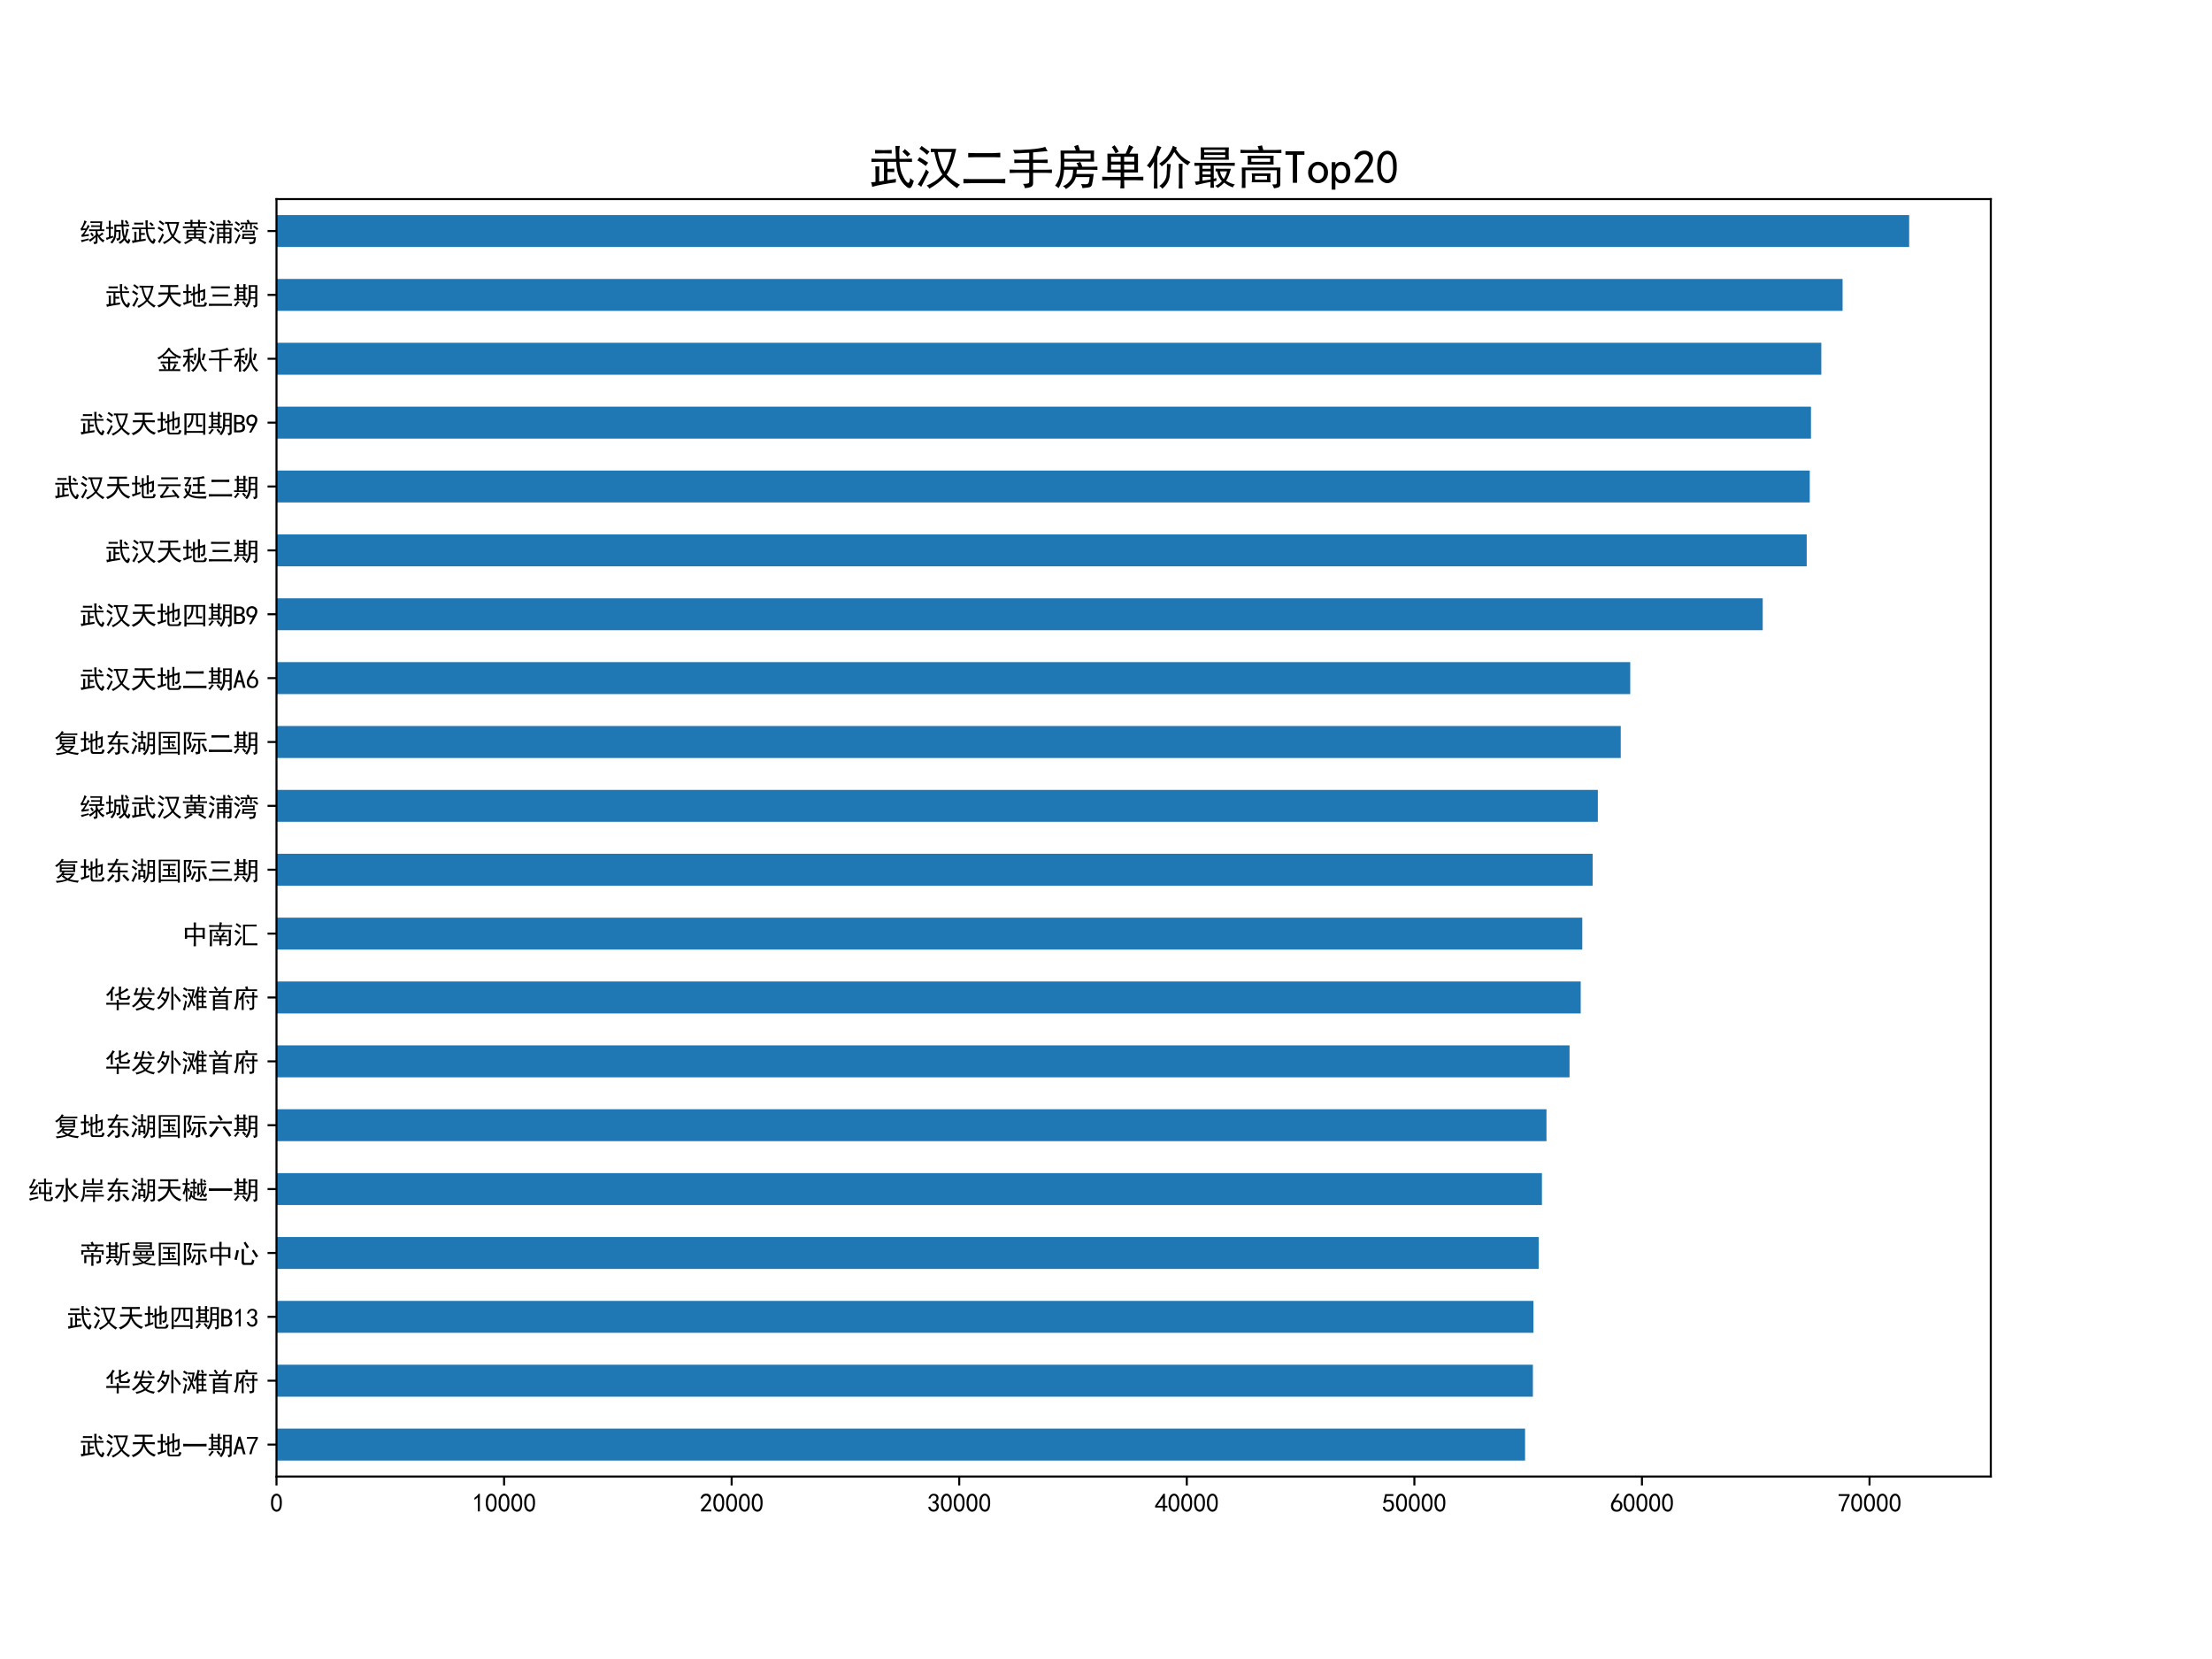 <?xml version="1.0" encoding="utf-8" standalone="no"?>
<!DOCTYPE svg PUBLIC "-//W3C//DTD SVG 1.1//EN"
  "http://www.w3.org/Graphics/SVG/1.1/DTD/svg11.dtd">
<svg xmlns:xlink="http://www.w3.org/1999/xlink" width="864pt" height="648pt" viewBox="0 0 864 648" xmlns="http://www.w3.org/2000/svg" version="1.1">
 <defs>
  <style type="text/css">*{stroke-linejoin: round; stroke-linecap: butt}</style>
 </defs>
 <g id="figure_1">
  <g id="patch_1">
   <path d="M 0 648 
L 864 648 
L 864 0 
L 0 0 
z
" style="fill: #ffffff"/>
  </g>
  <g id="axes_1">
   <g id="patch_2">
    <path d="M 108 576.72 
L 777.6 576.72 
L 777.6 77.76 
L 108 77.76 
z
" style="fill: #ffffff"/>
   </g>
   <g id="patch_3">
    <path d="M 108 570.483 
L 595.686 570.483 
L 595.686 558.009 
L 108 558.009 
z
" clip-path="url(#pdc3780a2af)" style="fill: #1f77b4"/>
   </g>
   <g id="patch_4">
    <path d="M 108 545.535 
L 598.744 545.535 
L 598.744 533.061 
L 108 533.061 
z
" clip-path="url(#pdc3780a2af)" style="fill: #1f77b4"/>
   </g>
   <g id="patch_5">
    <path d="M 108 520.587 
L 598.966 520.587 
L 598.966 508.113 
L 108 508.113 
z
" clip-path="url(#pdc3780a2af)" style="fill: #1f77b4"/>
   </g>
   <g id="patch_6">
    <path d="M 108 495.639 
L 601.01 495.639 
L 601.01 483.165 
L 108 483.165 
z
" clip-path="url(#pdc3780a2af)" style="fill: #1f77b4"/>
   </g>
   <g id="patch_7">
    <path d="M 108 470.691 
L 602.273 470.691 
L 602.273 458.217 
L 108 458.217 
z
" clip-path="url(#pdc3780a2af)" style="fill: #1f77b4"/>
   </g>
   <g id="patch_8">
    <path d="M 108 445.743 
L 604.05 445.743 
L 604.05 433.269 
L 108 433.269 
z
" clip-path="url(#pdc3780a2af)" style="fill: #1f77b4"/>
   </g>
   <g id="patch_9">
    <path d="M 108 420.795 
L 613.064 420.795 
L 613.064 408.321 
L 108 408.321 
z
" clip-path="url(#pdc3780a2af)" style="fill: #1f77b4"/>
   </g>
   <g id="patch_10">
    <path d="M 108 395.847 
L 617.419 395.847 
L 617.419 383.373 
L 108 383.373 
z
" clip-path="url(#pdc3780a2af)" style="fill: #1f77b4"/>
   </g>
   <g id="patch_11">
    <path d="M 108 370.899 
L 618.033 370.899 
L 618.033 358.425 
L 108 358.425 
z
" clip-path="url(#pdc3780a2af)" style="fill: #1f77b4"/>
   </g>
   <g id="patch_12">
    <path d="M 108 345.951 
L 622.095 345.951 
L 622.095 333.477 
L 108 333.477 
z
" clip-path="url(#pdc3780a2af)" style="fill: #1f77b4"/>
   </g>
   <g id="patch_13">
    <path d="M 108 321.003 
L 624.113 321.003 
L 624.113 308.529 
L 108 308.529 
z
" clip-path="url(#pdc3780a2af)" style="fill: #1f77b4"/>
   </g>
   <g id="patch_14">
    <path d="M 108 296.055 
L 633.055 296.055 
L 633.055 283.581 
L 108 283.581 
z
" clip-path="url(#pdc3780a2af)" style="fill: #1f77b4"/>
   </g>
   <g id="patch_15">
    <path d="M 108 271.107 
L 636.771 271.107 
L 636.771 258.633 
L 108 258.633 
z
" clip-path="url(#pdc3780a2af)" style="fill: #1f77b4"/>
   </g>
   <g id="patch_16">
    <path d="M 108 246.159 
L 688.514 246.159 
L 688.514 233.685 
L 108 233.685 
z
" clip-path="url(#pdc3780a2af)" style="fill: #1f77b4"/>
   </g>
   <g id="patch_17">
    <path d="M 108 221.211 
L 705.696 221.211 
L 705.696 208.737 
L 108 208.737 
z
" clip-path="url(#pdc3780a2af)" style="fill: #1f77b4"/>
   </g>
   <g id="patch_18">
    <path d="M 108 196.263 
L 706.887 196.263 
L 706.887 183.789 
L 108 183.789 
z
" clip-path="url(#pdc3780a2af)" style="fill: #1f77b4"/>
   </g>
   <g id="patch_19">
    <path d="M 108 171.315 
L 707.358 171.315 
L 707.358 158.841 
L 108 158.841 
z
" clip-path="url(#pdc3780a2af)" style="fill: #1f77b4"/>
   </g>
   <g id="patch_20">
    <path d="M 108 146.367 
L 711.394 146.367 
L 711.394 133.893 
L 108 133.893 
z
" clip-path="url(#pdc3780a2af)" style="fill: #1f77b4"/>
   </g>
   <g id="patch_21">
    <path d="M 108 121.419 
L 719.705 121.419 
L 719.705 108.945 
L 108 108.945 
z
" clip-path="url(#pdc3780a2af)" style="fill: #1f77b4"/>
   </g>
   <g id="patch_22">
    <path d="M 108 96.471 
L 745.714 96.471 
L 745.714 83.997 
L 108 83.997 
z
" clip-path="url(#pdc3780a2af)" style="fill: #1f77b4"/>
   </g>
   <g id="matplotlib.axis_1">
    <g id="xtick_1">
     <g id="line2d_1">
      <defs>
       <path id="mf6562c7e19" d="M 0 0 
L 0 3.5 
" style="stroke: #000000; stroke-width: 0.8"/>
      </defs>
      <g>
       <use xlink:href="#mf6562c7e19" x="108" y="576.72" style="stroke: #000000; stroke-width: 0.8"/>
      </g>
     </g>
     <g id="text_1">
      <!-- 0 -->
      <g transform="translate(105.5 590.595) scale(0.1 -0.1)">
       <defs>
        <path id="SimHei-30" d="M 225 2537 
Q 250 3200 412 3587 
Q 575 3975 875 4225 
Q 1175 4475 1612 4475 
Q 2050 4475 2375 4112 
Q 2700 3750 2800 3200 
Q 2900 2650 2862 1937 
Q 2825 1225 2612 775 
Q 2400 325 1975 150 
Q 1550 -25 1125 187 
Q 700 400 525 750 
Q 350 1100 275 1487 
Q 200 1875 225 2537 
z
M 750 2687 
Q 675 2000 800 1462 
Q 925 925 1212 700 
Q 1500 475 1800 612 
Q 2100 750 2237 1162 
Q 2375 1575 2375 2062 
Q 2375 2550 2337 2950 
Q 2300 3350 2112 3675 
Q 1925 4000 1612 4012 
Q 1300 4025 1062 3700 
Q 825 3375 750 2687 
z
" transform="scale(0.016)"/>
       </defs>
       <use xlink:href="#SimHei-30"/>
      </g>
     </g>
    </g>
    <g id="xtick_2">
     <g id="line2d_2">
      <g>
       <use xlink:href="#mf6562c7e19" x="196.89" y="576.72" style="stroke: #000000; stroke-width: 0.8"/>
      </g>
     </g>
     <g id="text_2">
      <!-- 10000 -->
      <g transform="translate(184.39 590.595) scale(0.1 -0.1)">
       <defs>
        <path id="SimHei-31" d="M 1400 3600 
Q 1075 3275 575 2975 
L 575 3450 
Q 1200 3875 1600 4450 
L 1900 4450 
L 1900 150 
L 1400 150 
L 1400 3600 
z
" transform="scale(0.016)"/>
       </defs>
       <use xlink:href="#SimHei-31"/>
       <use xlink:href="#SimHei-30" x="50"/>
       <use xlink:href="#SimHei-30" x="100"/>
       <use xlink:href="#SimHei-30" x="150"/>
       <use xlink:href="#SimHei-30" x="200"/>
      </g>
     </g>
    </g>
    <g id="xtick_3">
     <g id="line2d_3">
      <g>
       <use xlink:href="#mf6562c7e19" x="285.78" y="576.72" style="stroke: #000000; stroke-width: 0.8"/>
      </g>
     </g>
     <g id="text_3">
      <!-- 20000 -->
      <g transform="translate(273.28 590.595) scale(0.1 -0.1)">
       <defs>
        <path id="SimHei-32" d="M 300 250 
Q 325 625 650 925 
Q 975 1225 1475 1862 
Q 1975 2500 2125 2850 
Q 2275 3200 2237 3450 
Q 2200 3700 2000 3862 
Q 1800 4025 1537 4000 
Q 1275 3975 1037 3800 
Q 800 3625 675 3275 
L 200 3350 
Q 400 3925 712 4187 
Q 1025 4450 1450 4475 
Q 1700 4500 1900 4462 
Q 2100 4425 2312 4287 
Q 2525 4150 2662 3875 
Q 2800 3600 2762 3212 
Q 2725 2825 2375 2287 
Q 2025 1750 1025 600 
L 2825 600 
L 2825 150 
L 300 150 
L 300 250 
z
" transform="scale(0.016)"/>
       </defs>
       <use xlink:href="#SimHei-32"/>
       <use xlink:href="#SimHei-30" x="50"/>
       <use xlink:href="#SimHei-30" x="100"/>
       <use xlink:href="#SimHei-30" x="150"/>
       <use xlink:href="#SimHei-30" x="200"/>
      </g>
     </g>
    </g>
    <g id="xtick_4">
     <g id="line2d_4">
      <g>
       <use xlink:href="#mf6562c7e19" x="374.67" y="576.72" style="stroke: #000000; stroke-width: 0.8"/>
      </g>
     </g>
     <g id="text_4">
      <!-- 30000 -->
      <g transform="translate(362.17 590.595) scale(0.1 -0.1)">
       <defs>
        <path id="SimHei-33" d="M 250 1225 
L 700 1300 
Q 800 975 1025 762 
Q 1250 550 1587 562 
Q 1925 575 2125 837 
Q 2325 1100 2300 1437 
Q 2275 1775 2037 1962 
Q 1800 2150 1275 2225 
L 1275 2550 
Q 1800 2600 2037 2825 
Q 2275 3050 2250 3412 
Q 2225 3775 1925 3937 
Q 1625 4100 1287 3975 
Q 950 3850 750 3275 
L 300 3350 
Q 450 3800 712 4100 
Q 975 4400 1425 4450 
Q 1875 4500 2212 4337 
Q 2550 4175 2687 3837 
Q 2825 3500 2725 3100 
Q 2625 2700 2150 2400 
Q 2500 2250 2687 1950 
Q 2875 1650 2812 1162 
Q 2750 675 2375 375 
Q 2000 75 1525 87 
Q 1050 100 700 387 
Q 350 675 250 1225 
z
" transform="scale(0.016)"/>
       </defs>
       <use xlink:href="#SimHei-33"/>
       <use xlink:href="#SimHei-30" x="50"/>
       <use xlink:href="#SimHei-30" x="100"/>
       <use xlink:href="#SimHei-30" x="150"/>
       <use xlink:href="#SimHei-30" x="200"/>
      </g>
     </g>
    </g>
    <g id="xtick_5">
     <g id="line2d_5">
      <g>
       <use xlink:href="#mf6562c7e19" x="463.56" y="576.72" style="stroke: #000000; stroke-width: 0.8"/>
      </g>
     </g>
     <g id="text_5">
      <!-- 40000 -->
      <g transform="translate(451.06 590.595) scale(0.1 -0.1)">
       <defs>
        <path id="SimHei-34" d="M 2000 1100 
L 75 1100 
L 75 1525 
L 2100 4450 
L 2475 4450 
L 2475 1525 
L 3075 1525 
L 3075 1100 
L 2475 1100 
L 2475 150 
L 2000 150 
L 2000 1100 
z
M 2000 1525 
L 2000 3500 
L 600 1525 
L 2000 1525 
z
" transform="scale(0.016)"/>
       </defs>
       <use xlink:href="#SimHei-34"/>
       <use xlink:href="#SimHei-30" x="50"/>
       <use xlink:href="#SimHei-30" x="100"/>
       <use xlink:href="#SimHei-30" x="150"/>
       <use xlink:href="#SimHei-30" x="200"/>
      </g>
     </g>
    </g>
    <g id="xtick_6">
     <g id="line2d_6">
      <g>
       <use xlink:href="#mf6562c7e19" x="552.45" y="576.72" style="stroke: #000000; stroke-width: 0.8"/>
      </g>
     </g>
     <g id="text_6">
      <!-- 50000 -->
      <g transform="translate(539.95 590.595) scale(0.1 -0.1)">
       <defs>
        <path id="SimHei-35" d="M 550 1325 
Q 725 650 1150 575 
Q 1575 500 1837 662 
Q 2100 825 2212 1087 
Q 2325 1350 2312 1675 
Q 2300 2000 2137 2225 
Q 1975 2450 1725 2525 
Q 1475 2600 1162 2525 
Q 850 2450 650 2175 
L 225 2225 
Q 275 2375 700 4375 
L 2675 4375 
L 2675 3925 
L 1075 3925 
Q 950 3250 825 2850 
Q 1200 3025 1525 3012 
Q 1850 3000 2150 2862 
Q 2450 2725 2587 2487 
Q 2725 2250 2787 2012 
Q 2850 1775 2837 1500 
Q 2825 1225 2725 937 
Q 2625 650 2425 462 
Q 2225 275 1937 162 
Q 1650 50 1275 75 
Q 900 100 562 350 
Q 225 600 100 1200 
L 550 1325 
z
" transform="scale(0.016)"/>
       </defs>
       <use xlink:href="#SimHei-35"/>
       <use xlink:href="#SimHei-30" x="50"/>
       <use xlink:href="#SimHei-30" x="100"/>
       <use xlink:href="#SimHei-30" x="150"/>
       <use xlink:href="#SimHei-30" x="200"/>
      </g>
     </g>
    </g>
    <g id="xtick_7">
     <g id="line2d_7">
      <g>
       <use xlink:href="#mf6562c7e19" x="641.34" y="576.72" style="stroke: #000000; stroke-width: 0.8"/>
      </g>
     </g>
     <g id="text_7">
      <!-- 60000 -->
      <g transform="translate(628.84 590.595) scale(0.1 -0.1)">
       <defs>
        <path id="SimHei-36" d="M 250 1612 
Q 275 1975 387 2225 
Q 500 2475 725 2850 
L 1750 4450 
L 2325 4450 
L 1275 2800 
Q 1950 2975 2350 2750 
Q 2750 2525 2887 2237 
Q 3025 1950 3037 1612 
Q 3050 1275 2937 950 
Q 2825 625 2537 362 
Q 2250 100 1737 75 
Q 1225 50 862 262 
Q 500 475 362 862 
Q 225 1250 250 1612 
z
M 1025 787 
Q 1250 550 1625 525 
Q 2000 500 2250 775 
Q 2500 1050 2500 1575 
Q 2500 2100 2187 2300 
Q 1875 2500 1487 2450 
Q 1100 2400 925 2075 
Q 750 1750 775 1387 
Q 800 1025 1025 787 
z
" transform="scale(0.016)"/>
       </defs>
       <use xlink:href="#SimHei-36"/>
       <use xlink:href="#SimHei-30" x="50"/>
       <use xlink:href="#SimHei-30" x="100"/>
       <use xlink:href="#SimHei-30" x="150"/>
       <use xlink:href="#SimHei-30" x="200"/>
      </g>
     </g>
    </g>
    <g id="xtick_8">
     <g id="line2d_8">
      <g>
       <use xlink:href="#mf6562c7e19" x="730.23" y="576.72" style="stroke: #000000; stroke-width: 0.8"/>
      </g>
     </g>
     <g id="text_8">
      <!-- 70000 -->
      <g transform="translate(717.73 590.595) scale(0.1 -0.1)">
       <defs>
        <path id="SimHei-37" d="M 850 150 
Q 1300 2050 2425 3925 
L 275 3925 
L 275 4375 
L 2950 4375 
L 2950 3950 
Q 1775 2050 1400 150 
L 850 150 
z
" transform="scale(0.016)"/>
       </defs>
       <use xlink:href="#SimHei-37"/>
       <use xlink:href="#SimHei-30" x="50"/>
       <use xlink:href="#SimHei-30" x="100"/>
       <use xlink:href="#SimHei-30" x="150"/>
       <use xlink:href="#SimHei-30" x="200"/>
      </g>
     </g>
    </g>
   </g>
   <g id="matplotlib.axis_2">
    <g id="ytick_1">
     <g id="line2d_9">
      <defs>
       <path id="mdab043e431" d="M 0 0 
L -3.5 0 
" style="stroke: #000000; stroke-width: 0.8"/>
      </defs>
      <g>
       <use xlink:href="#mdab043e431" x="108" y="564.246" style="stroke: #000000; stroke-width: 0.8"/>
      </g>
     </g>
     <g id="text_9">
      <!-- 武汉天地一期A7 -->
      <g transform="translate(31 568.25) scale(0.1 -0.1)">
       <defs>
        <path id="SimHei-6b66" d="M 3700 3375 
Q 3675 3825 3662 4187 
Q 3650 4550 3625 5125 
L 4225 5125 
Q 4150 4725 4150 4275 
Q 4150 3825 4175 3375 
L 4925 3375 
Q 5400 3375 5875 3400 
L 5875 2950 
Q 5400 2975 4925 2975 
L 4175 2975 
Q 4250 1975 4500 1362 
Q 4750 750 5037 375 
Q 5325 0 5462 162 
Q 5600 325 5625 775 
Q 5850 525 6125 400 
Q 5900 -375 5700 -537 
Q 5500 -700 5137 -412 
Q 4775 -125 4525 237 
Q 4275 600 4125 962 
Q 3975 1325 3875 1787 
Q 3775 2250 3725 2975 
L 2550 2975 
L 2550 2025 
Q 3075 2025 3475 2050 
L 3475 1575 
Q 3025 1600 2550 1600 
L 2550 475 
Q 3300 600 3700 650 
Q 3675 475 3675 175 
Q 2825 75 1887 -100 
Q 950 -275 475 -425 
Q 450 -150 325 200 
Q 600 200 925 250 
L 925 1575 
Q 925 1975 900 2350 
L 1450 2350 
Q 1425 1975 1425 1600 
L 1425 300 
L 2075 400 
L 2075 2975 
L 1425 2975 
Q 900 2975 375 2950 
L 375 3400 
Q 900 3375 1425 3375 
L 3700 3375 
z
M 3125 4100 
Q 2575 4125 2000 4125 
Q 1450 4125 875 4100 
L 875 4575 
Q 1475 4550 2025 4550 
Q 2600 4550 3125 4575 
L 3125 4100 
z
M 4900 4700 
Q 5375 4300 5650 4025 
Q 5425 3850 5250 3675 
Q 5075 3900 4575 4350 
Q 4750 4475 4900 4700 
z
" transform="scale(0.016)"/>
        <path id="SimHei-6c49" d="M 2650 4300 
Q 2400 4275 2175 4275 
L 2175 4750 
Q 2775 4725 3225 4725 
L 5625 4725 
Q 5400 3700 5087 2800 
Q 4775 1900 4325 1225 
Q 4675 825 5162 462 
Q 5650 100 6150 -150 
Q 5925 -275 5725 -600 
Q 5375 -375 4875 50 
Q 4375 475 4025 900 
Q 3625 450 3100 62 
Q 2575 -325 1975 -675 
Q 1900 -475 1625 -225 
Q 2075 -75 2662 300 
Q 3250 675 3750 1250 
Q 3350 1850 3100 2587 
Q 2850 3325 2650 4300 
z
M 3125 4300 
Q 3225 3600 3500 2812 
Q 3775 2025 4050 1650 
Q 4300 2025 4562 2712 
Q 4825 3400 5025 4300 
L 3325 4300 
L 3125 4300 
z
M 1925 1600 
Q 1325 475 875 -425 
Q 700 -250 400 -100 
Q 750 375 1050 937 
Q 1350 1500 1525 1950 
Q 1725 1725 1925 1600 
z
M 625 3600 
Q 1075 3350 1825 2850 
Q 1650 2650 1500 2400 
Q 950 2850 350 3175 
Q 525 3400 625 3600 
z
M 925 5125 
Q 1475 4750 2000 4350 
Q 1800 4125 1675 3925 
Q 1175 4400 625 4750 
Q 850 4975 925 5125 
z
" transform="scale(0.016)"/>
        <path id="SimHei-5929" d="M 4475 4900 
Q 4925 4900 5375 4925 
L 5375 4400 
Q 4925 4425 4475 4425 
L 3450 4425 
L 3450 3075 
L 5050 3075 
Q 5525 3075 5900 3100 
L 5900 2575 
Q 5550 2600 5075 2600 
L 3525 2600 
Q 3875 1650 4525 975 
Q 5175 300 6200 50 
Q 5850 -225 5775 -450 
Q 5000 -175 4350 412 
Q 3700 1000 3225 2100 
Q 2925 1075 2275 462 
Q 1625 -150 650 -575 
Q 550 -325 225 -100 
Q 950 100 1750 737 
Q 2550 1375 2875 2600 
L 1500 2600 
Q 950 2600 575 2575 
L 575 3100 
Q 975 3075 1500 3075 
L 2950 3075 
L 2950 4425 
L 1900 4425 
Q 1375 4425 1000 4400 
L 1000 4925 
Q 1400 4900 1900 4900 
L 4475 4900 
z
" transform="scale(0.016)"/>
        <path id="SimHei-5730" d="M 2300 2275 
Q 2175 2575 2075 2750 
Q 2350 2800 2750 2950 
L 2750 3525 
Q 2750 3975 2725 4550 
L 3225 4550 
Q 3200 4025 3200 3550 
L 3200 3100 
L 3950 3375 
L 3950 4375 
Q 3950 4800 3925 5225 
L 4450 5225 
Q 4425 4925 4425 4350 
L 4425 3525 
Q 4800 3625 5725 3950 
Q 5700 3650 5700 3075 
L 5700 2100 
Q 5725 1450 5462 1275 
Q 5200 1100 4800 1000 
Q 4725 1250 4575 1525 
Q 5025 1575 5137 1662 
Q 5250 1750 5225 2225 
L 5225 3300 
Q 4800 3175 4425 3050 
L 4425 1375 
Q 4425 925 4450 625 
L 3925 625 
Q 3950 1075 3950 1375 
L 3950 2900 
L 3200 2625 
L 3200 550 
Q 3200 50 3550 50 
L 5150 50 
Q 5400 50 5475 212 
Q 5550 375 5625 775 
Q 5875 600 6175 550 
Q 6025 0 5850 -187 
Q 5675 -375 5300 -375 
L 3325 -375 
Q 2775 -375 2750 300 
L 2750 2475 
Q 2450 2375 2300 2275 
z
M 1625 925 
Q 1975 1025 2425 1225 
Q 2400 950 2400 725 
Q 1975 575 1437 400 
Q 900 225 525 25 
Q 450 275 275 550 
Q 650 650 1125 800 
L 1125 3000 
Q 650 3000 350 2975 
L 350 3450 
Q 650 3425 1125 3425 
L 1125 4225 
Q 1125 4650 1100 5075 
L 1650 5075 
Q 1625 4750 1625 4225 
L 1625 3425 
Q 2075 3425 2350 3450 
L 2350 2975 
Q 2075 3000 1625 3000 
L 1625 925 
z
" transform="scale(0.016)"/>
        <path id="SimHei-4e00" d="M 4875 2675 
Q 5525 2675 6050 2700 
L 6050 2050 
Q 5525 2075 4900 2075 
L 1600 2075 
Q 950 2075 350 2050 
L 350 2700 
Q 950 2675 1600 2675 
L 4875 2675 
z
" transform="scale(0.016)"/>
        <path id="SimHei-671f" d="M 4900 -25 
Q 5475 -100 5425 175 
L 5425 1575 
L 4325 1575 
Q 4275 975 4050 425 
Q 3825 -125 3400 -600 
Q 3225 -375 2925 -275 
Q 3350 150 3562 625 
Q 3775 1100 3812 1575 
Q 3850 2050 3850 3125 
Q 3850 4225 3825 4875 
L 5950 4875 
Q 5925 4400 5925 3725 
L 5925 50 
Q 5925 -300 5700 -425 
Q 5475 -550 5100 -600 
Q 5100 -325 4900 -25 
z
M 950 4300 
Q 950 4675 925 5125 
L 1450 5125 
Q 1425 4625 1425 4300 
L 2550 4300 
Q 2550 4775 2525 5125 
L 3075 5125 
Q 3050 4700 3050 4300 
Q 3225 4300 3500 4325 
L 3500 3900 
Q 3250 3925 3050 3925 
L 3050 1550 
Q 3250 1550 3500 1575 
L 3500 1150 
Q 3025 1175 2575 1175 
L 1225 1175 
Q 675 1175 275 1150 
L 275 1575 
Q 650 1550 950 1550 
L 950 3925 
Q 725 3925 425 3900 
L 425 4325 
Q 700 4300 950 4300 
z
M 5425 3375 
L 5425 4500 
L 4350 4500 
L 4350 3375 
L 5425 3375 
z
M 5425 1950 
L 5425 3000 
L 4350 3000 
L 4350 1950 
L 5425 1950 
z
M 1600 725 
Q 1425 650 1162 287 
Q 900 -75 650 -350 
Q 400 -175 225 -75 
Q 450 100 700 412 
Q 950 725 1100 1025 
L 1600 725 
z
M 2550 3375 
L 2550 3925 
L 1425 3925 
L 1425 3375 
L 2550 3375 
z
M 2550 1550 
L 2550 2100 
L 1425 2100 
L 1425 1550 
L 2550 1550 
z
M 2550 2475 
L 2550 3000 
L 1425 3000 
L 1425 2475 
L 2550 2475 
z
M 2850 -75 
Q 2450 525 2225 725 
Q 2375 825 2550 1025 
Q 2850 725 3250 275 
Q 3050 125 2850 -75 
z
" transform="scale(0.016)"/>
        <path id="SimHei-41" d="M 3075 125 
L 2475 125 
L 2125 1450 
L 1025 1450 
L 675 125 
L 75 125 
L 1325 4450 
L 1825 4450 
L 3075 125 
z
M 2000 1925 
L 1600 3450 
L 1550 3450 
L 1150 1925 
L 2000 1925 
z
" transform="scale(0.016)"/>
       </defs>
       <use xlink:href="#SimHei-6b66"/>
       <use xlink:href="#SimHei-6c49" x="100"/>
       <use xlink:href="#SimHei-5929" x="200"/>
       <use xlink:href="#SimHei-5730" x="300"/>
       <use xlink:href="#SimHei-4e00" x="400"/>
       <use xlink:href="#SimHei-671f" x="500"/>
       <use xlink:href="#SimHei-41" x="600"/>
       <use xlink:href="#SimHei-37" x="650"/>
      </g>
     </g>
    </g>
    <g id="ytick_2">
     <g id="line2d_10">
      <g>
       <use xlink:href="#mdab043e431" x="108" y="539.298" style="stroke: #000000; stroke-width: 0.8"/>
      </g>
     </g>
     <g id="text_10">
      <!-- 华发外滩首府 -->
      <g transform="translate(41 543.341) scale(0.1 -0.1)">
       <defs>
        <path id="SimHei-534e" d="M 3950 5175 
Q 3900 4875 3900 4450 
L 3900 3850 
Q 4275 4025 4612 4225 
Q 4950 4425 5350 4800 
Q 5500 4600 5775 4325 
Q 5450 4200 4900 3900 
Q 4350 3600 3900 3375 
L 3900 2725 
Q 3900 2400 4250 2400 
L 5125 2400 
Q 5450 2400 5500 2550 
Q 5550 2700 5600 3050 
Q 5900 2875 6175 2800 
Q 6050 2325 5900 2150 
Q 5750 1975 5475 1975 
L 3950 1975 
Q 3425 1975 3400 2500 
L 3400 3175 
Q 2875 2925 2600 2825 
Q 2525 3050 2325 3250 
Q 2800 3350 3400 3625 
L 3400 4400 
Q 3400 4875 3375 5175 
L 3950 5175 
z
M 2875 1225 
Q 2875 1650 2850 1925 
L 3375 1925 
Q 3350 1700 3350 1225 
L 5150 1225 
Q 5525 1225 6025 1250 
L 6025 750 
Q 5550 775 5175 775 
L 3350 775 
Q 3350 -250 3375 -575 
L 2850 -575 
Q 2875 -225 2875 775 
L 1050 775 
Q 725 775 325 750 
L 325 1250 
Q 725 1225 1075 1225 
L 2875 1225 
z
M 2425 4925 
Q 2250 4775 2150 4600 
Q 2050 4425 1900 4225 
L 1900 2600 
Q 1900 2200 1925 1750 
L 1375 1750 
Q 1400 2225 1400 2600 
L 1400 3675 
Q 1300 3500 1100 3287 
Q 900 3075 700 2850 
Q 475 3075 275 3225 
Q 625 3475 912 3800 
Q 1200 4125 1375 4362 
Q 1550 4600 1662 4837 
Q 1775 5075 1825 5225 
Q 2075 5075 2425 4925 
z
" transform="scale(0.016)"/>
        <path id="SimHei-53d1" d="M 3475 4925 
Q 3350 4650 3275 4362 
Q 3200 4075 3075 3575 
L 5075 3575 
Q 5325 3575 5825 3600 
L 5825 3125 
Q 5325 3150 5075 3150 
L 2975 3150 
Q 2825 2775 2650 2400 
L 5300 2400 
Q 4825 1250 3975 475 
Q 4650 0 5950 -150 
Q 5775 -350 5650 -650 
Q 5150 -550 4625 -362 
Q 4100 -175 3600 175 
Q 3200 -75 2625 -312 
Q 2050 -550 1450 -700 
Q 1400 -450 1200 -225 
Q 1750 -150 2300 37 
Q 2850 225 3275 500 
Q 2850 925 2325 1725 
Q 2050 1275 1625 850 
Q 1200 425 700 75 
Q 600 250 300 450 
Q 675 650 1037 975 
Q 1400 1300 1800 1837 
Q 2200 2375 2475 3150 
Q 1825 3150 1475 3125 
Q 1125 3100 950 3025 
Q 875 3250 750 3500 
Q 1000 3550 1112 3875 
Q 1225 4200 1350 4875 
Q 1550 4775 1900 4675 
Q 1775 4425 1675 4162 
Q 1575 3900 1450 3575 
L 2600 3575 
Q 2800 4375 2900 5100 
Q 3175 4950 3475 4925 
z
M 2675 2000 
Q 3025 1375 3650 750 
Q 4200 1200 4625 2000 
L 2675 2000 
z
M 4400 5075 
Q 4825 4600 5250 4100 
Q 5075 4000 4825 3775 
Q 4425 4350 4050 4750 
Q 4225 4875 4400 5075 
z
" transform="scale(0.016)"/>
        <path id="SimHei-5916" d="M 2150 4875 
Q 2000 4650 1912 4425 
Q 1825 4200 1725 3975 
L 3275 3975 
Q 3150 3075 2937 2450 
Q 2725 1825 2412 1350 
Q 2100 875 1675 437 
Q 1250 0 650 -375 
Q 475 -100 200 0 
Q 775 250 1275 712 
Q 1775 1175 2000 1600 
Q 1675 1950 1150 2325 
Q 1325 2475 1475 2675 
Q 1975 2275 2250 2050 
Q 2425 2400 2525 2775 
Q 2625 3150 2700 3550 
L 1575 3550 
Q 1425 3225 1187 2825 
Q 950 2425 575 2025 
Q 450 2200 200 2375 
Q 625 2775 862 3187 
Q 1100 3600 1250 4025 
Q 1400 4450 1550 5075 
Q 1825 4950 2150 4875 
z
M 4225 5125 
Q 4200 4725 4200 4325 
L 4200 475 
Q 4200 0 4225 -500 
L 3675 -500 
Q 3700 0 3700 475 
L 3700 4325 
Q 3700 4725 3675 5125 
L 4225 5125 
z
M 4675 3450 
Q 4900 3200 5337 2687 
Q 5775 2175 6075 1725 
Q 5825 1575 5650 1400 
Q 5425 1800 5025 2300 
Q 4625 2800 4300 3150 
Q 4450 3300 4675 3450 
z
" transform="scale(0.016)"/>
        <path id="SimHei-6ee9" d="M 4475 5000 
Q 4325 4825 4250 4625 
Q 4175 4425 4100 4200 
L 5325 4200 
Q 5700 4200 6075 4225 
L 6075 3750 
Q 5750 3775 5275 3775 
L 5275 2950 
Q 5500 2950 5850 2975 
L 5850 2525 
Q 5500 2550 5275 2550 
L 5275 1700 
Q 5625 1700 5900 1725 
L 5900 1275 
Q 5650 1325 5275 1325 
L 5275 375 
Q 5700 375 6075 400 
L 6075 -75 
Q 5725 -50 5475 -50 
L 4100 -50 
L 4100 -575 
L 3600 -575 
Q 3625 -200 3625 325 
L 3625 3025 
Q 3500 2700 3300 2275 
Q 3150 2400 2900 2525 
Q 3150 2950 3475 3750 
Q 3800 4550 3875 5200 
Q 4175 5075 4475 5000 
z
M 3150 4500 
Q 3050 3850 2925 3212 
Q 2800 2575 2625 2100 
Q 3100 1175 3350 600 
Q 3075 525 2900 375 
Q 2700 950 2400 1600 
Q 2300 1250 2137 875 
Q 1975 500 1750 25 
Q 1525 175 1250 225 
Q 1550 625 1762 1112 
Q 1975 1600 2125 2050 
Q 1700 3150 1400 3525 
Q 1625 3600 1825 3725 
Q 2050 3350 2350 2575 
Q 2525 3275 2625 4100 
Q 2150 4100 1500 4075 
L 1500 4525 
Q 2150 4500 2500 4500 
L 3150 4500 
z
M 1275 1550 
Q 1125 975 987 337 
Q 850 -300 800 -650 
Q 550 -525 250 -450 
Q 425 -100 562 425 
Q 700 950 825 1750 
Q 1050 1625 1275 1550 
z
M 4850 375 
L 4850 1325 
L 4100 1325 
L 4100 375 
L 4850 375 
z
M 4850 1700 
L 4850 2550 
L 4100 2550 
L 4100 1700 
L 4850 1700 
z
M 4850 2950 
L 4850 3775 
L 4100 3775 
L 4100 2950 
L 4850 2950 
z
M 425 3325 
Q 1025 3025 1400 2775 
Q 1250 2600 1150 2325 
Q 850 2600 200 2900 
Q 325 3075 425 3325 
z
M 600 5000 
Q 1100 4725 1450 4450 
Q 1300 4250 1175 4025 
Q 875 4300 300 4600 
Q 500 4825 600 5000 
z
M 5400 4450 
Q 5200 4375 4950 4275 
Q 4850 4700 4650 5050 
Q 4900 5125 5100 5200 
L 5400 4450 
z
" transform="scale(0.016)"/>
        <path id="SimHei-9996" d="M 4700 4975 
Q 4575 4800 4412 4537 
Q 4250 4275 4150 4075 
L 4850 4075 
Q 5550 4075 6000 4100 
L 6000 3650 
Q 5550 3675 4900 3675 
L 3375 3675 
Q 3225 3275 3150 3025 
L 5025 3025 
Q 5000 2575 5000 2225 
L 5000 425 
Q 5000 -75 5025 -575 
L 4525 -575 
L 4525 -225 
L 1850 -225 
L 1850 -650 
L 1350 -650 
Q 1375 -75 1375 350 
L 1375 2175 
Q 1375 2525 1350 3025 
L 2625 3025 
Q 2750 3350 2850 3675 
L 1325 3675 
Q 900 3675 400 3650 
L 400 4100 
Q 925 4075 1350 4075 
L 3675 4075 
Q 4075 4875 4150 5275 
Q 4375 5100 4700 4975 
z
M 4525 175 
L 4525 750 
L 1850 750 
L 1850 175 
L 4525 175 
z
M 4525 2050 
L 4525 2600 
L 1850 2600 
L 1850 2050 
L 4525 2050 
z
M 4525 1125 
L 4525 1625 
L 1850 1625 
L 1850 1125 
L 4525 1125 
z
M 1950 5250 
Q 2400 4725 2600 4375 
Q 2375 4275 2150 4100 
Q 2000 4475 1550 5000 
Q 1725 5100 1950 5250 
z
" transform="scale(0.016)"/>
        <path id="SimHei-5e9c" d="M 3150 4500 
Q 3075 4825 2975 5125 
Q 3225 5200 3525 5275 
Q 3650 4850 3725 4500 
L 4750 4500 
Q 5350 4500 5875 4525 
L 5875 4075 
Q 5400 4100 4750 4100 
L 1375 4100 
Q 1375 2650 1325 2000 
Q 1275 1350 1125 737 
Q 975 125 750 -400 
Q 500 -250 225 -150 
Q 550 325 675 962 
Q 800 1600 837 2537 
Q 875 3475 850 4500 
L 3150 4500 
z
M 2900 2975 
Q 3450 2950 3775 2950 
L 4725 2950 
Q 4725 3525 4700 3875 
L 5200 3875 
Q 5175 3525 5175 2950 
Q 5650 2950 6025 2975 
L 6025 2500 
Q 5675 2525 5175 2525 
L 5175 225 
Q 5200 -275 4900 -400 
Q 4600 -525 4125 -575 
Q 4050 -250 3950 -25 
Q 4400 -25 4575 25 
Q 4750 75 4725 375 
L 4725 2525 
L 3775 2525 
Q 3425 2525 2900 2500 
L 2900 2975 
z
M 1750 1775 
Q 1550 1975 1350 2125 
Q 1700 2450 2012 2950 
Q 2325 3450 2475 3950 
Q 2775 3800 3075 3700 
Q 2700 3200 2600 2975 
L 2600 525 
Q 2600 50 2625 -525 
L 2125 -525 
Q 2150 25 2150 550 
L 2150 2275 
Q 1975 2075 1750 1775 
z
M 3675 925 
Q 3550 1175 3200 1825 
Q 3475 2025 3575 2075 
Q 3925 1475 4050 1175 
Q 3950 1100 3675 925 
z
" transform="scale(0.016)"/>
       </defs>
       <use xlink:href="#SimHei-534e"/>
       <use xlink:href="#SimHei-53d1" x="100"/>
       <use xlink:href="#SimHei-5916" x="200"/>
       <use xlink:href="#SimHei-6ee9" x="300"/>
       <use xlink:href="#SimHei-9996" x="400"/>
       <use xlink:href="#SimHei-5e9c" x="500"/>
      </g>
     </g>
    </g>
    <g id="ytick_3">
     <g id="line2d_11">
      <g>
       <use xlink:href="#mdab043e431" x="108" y="514.35" style="stroke: #000000; stroke-width: 0.8"/>
      </g>
     </g>
     <g id="text_11">
      <!-- 武汉天地四期B13 -->
      <g transform="translate(26 518.354) scale(0.1 -0.1)">
       <defs>
        <path id="SimHei-56db" d="M 5750 4750 
Q 5725 4125 5725 3425 
L 5725 950 
Q 5725 300 5750 -450 
L 5225 -450 
L 5225 25 
L 1150 25 
L 1150 -500 
L 625 -500 
Q 650 300 650 1000 
L 650 3425 
Q 650 4050 625 4750 
L 5750 4750 
z
M 5225 450 
L 5225 4350 
L 3975 4350 
L 3975 2225 
Q 3975 1950 4225 1950 
Q 4475 1950 5025 1975 
Q 4900 1700 4875 1500 
Q 4225 1500 3887 1512 
Q 3550 1525 3500 1975 
L 3500 4350 
L 2850 4350 
Q 2850 3050 2562 2412 
Q 2275 1775 1700 1200 
Q 1575 1375 1275 1525 
Q 1650 1800 1900 2175 
Q 2150 2550 2262 3000 
Q 2375 3450 2375 4350 
L 1150 4350 
L 1150 450 
L 5225 450 
z
" transform="scale(0.016)"/>
        <path id="SimHei-42" d="M 2950 1400 
Q 2950 675 2550 400 
Q 2150 125 1525 125 
L 275 125 
L 275 4400 
L 1575 4400 
Q 2200 4400 2512 4075 
Q 2825 3750 2825 3300 
Q 2825 2850 2612 2637 
Q 2400 2425 2175 2350 
Q 2475 2275 2712 2037 
Q 2950 1800 2950 1400 
z
M 2250 3300 
Q 2250 3625 2062 3775 
Q 1875 3925 1600 3925 
L 850 3925 
L 850 2600 
L 1575 2600 
Q 1850 2600 2050 2762 
Q 2250 2925 2250 3300 
z
M 2350 1400 
Q 2350 1800 2087 1962 
Q 1825 2125 1500 2125 
L 850 2125 
L 850 600 
L 1425 600 
Q 1875 600 2112 775 
Q 2350 950 2350 1400 
z
" transform="scale(0.016)"/>
       </defs>
       <use xlink:href="#SimHei-6b66"/>
       <use xlink:href="#SimHei-6c49" x="100"/>
       <use xlink:href="#SimHei-5929" x="200"/>
       <use xlink:href="#SimHei-5730" x="300"/>
       <use xlink:href="#SimHei-56db" x="400"/>
       <use xlink:href="#SimHei-671f" x="500"/>
       <use xlink:href="#SimHei-42" x="600"/>
       <use xlink:href="#SimHei-31" x="650"/>
       <use xlink:href="#SimHei-33" x="700"/>
      </g>
     </g>
    </g>
    <g id="ytick_4">
     <g id="line2d_12">
      <g>
       <use xlink:href="#mdab043e431" x="108" y="489.402" style="stroke: #000000; stroke-width: 0.8"/>
      </g>
     </g>
     <g id="text_12">
      <!-- 帝斯曼国际中心 -->
      <g transform="translate(31 493.386) scale(0.1 -0.1)">
       <defs>
        <path id="SimHei-5e1d" d="M 1300 4150 
Q 900 4150 525 4125 
L 525 4575 
Q 950 4550 1375 4550 
L 2975 4550 
Q 2875 4825 2750 5100 
Q 3225 5200 3275 5250 
Q 3425 4875 3525 4550 
L 4825 4550 
Q 5400 4550 5850 4575 
L 5850 4125 
Q 5400 4150 4825 4150 
L 4075 4150 
Q 4275 4025 4600 3900 
Q 4275 3475 4100 3150 
L 5950 3150 
Q 5925 2950 5925 2650 
Q 5925 2375 5950 2100 
L 5450 2100 
L 5450 2750 
L 975 2750 
L 975 2100 
L 450 2100 
Q 475 2425 475 2600 
Q 475 2800 450 3150 
L 3600 3150 
Q 3875 3675 4025 4150 
L 2200 4150 
Q 2425 3750 2575 3400 
L 2100 3175 
Q 2000 3525 1750 3950 
Q 2000 4050 2150 4150 
L 1300 4150 
z
M 3450 2500 
Q 3425 2225 3425 1950 
L 5300 1950 
Q 5275 1600 5275 1250 
L 5275 625 
Q 5275 225 5037 100 
Q 4800 -25 4275 -125 
Q 4225 175 4075 425 
Q 4475 425 4637 487 
Q 4800 550 4800 825 
L 4800 1550 
L 3425 1550 
L 3425 225 
Q 3425 -200 3450 -650 
L 2900 -650 
Q 2925 -225 2925 225 
L 2925 1550 
L 1700 1550 
L 1700 0 
L 1175 0 
Q 1200 325 1200 950 
Q 1200 1575 1175 1950 
L 2925 1950 
Q 2925 2200 2900 2500 
L 3450 2500 
z
" transform="scale(0.016)"/>
        <path id="SimHei-65af" d="M 950 4350 
Q 950 4825 925 5100 
L 1450 5100 
Q 1400 4925 1400 4350 
L 2525 4350 
Q 2525 4850 2500 5125 
L 3025 5125 
Q 3000 4900 3000 4350 
Q 3050 4350 3375 4375 
L 3375 3925 
Q 3050 3950 3000 3950 
L 3000 1625 
Q 3025 1625 3450 1650 
L 3450 1200 
Q 2950 1225 2650 1225 
L 1050 1225 
Q 700 1225 275 1200 
L 275 1650 
Q 650 1625 950 1625 
L 950 3950 
Q 675 3950 325 3925 
L 325 4375 
Q 700 4350 950 4350 
z
M 6075 4550 
Q 5750 4500 5237 4450 
Q 4725 4400 4200 4375 
L 4200 3000 
L 5425 3000 
Q 5775 3000 6125 3025 
L 6125 2575 
Q 5750 2600 5425 2600 
L 5425 575 
Q 5425 100 5450 -525 
L 4950 -525 
Q 4975 -50 4975 550 
L 4975 2600 
L 4200 2600 
Q 4175 1450 4000 912 
Q 3825 375 3700 125 
Q 3575 -125 3125 -650 
Q 2900 -475 2650 -350 
Q 3125 75 3350 512 
Q 3575 950 3650 1600 
Q 3725 2250 3725 3175 
Q 3725 4125 3700 4775 
Q 4250 4775 4862 4837 
Q 5475 4900 5800 5025 
Q 5875 4800 6075 4550 
z
M 1625 700 
Q 1425 575 1125 250 
Q 825 -75 600 -325 
Q 425 -150 225 0 
Q 350 100 625 387 
Q 900 675 1125 1075 
Q 1350 900 1625 700 
z
M 2525 2525 
L 2525 3050 
L 1400 3050 
L 1400 2525 
L 2525 2525 
z
M 2525 1625 
L 2525 2125 
L 1400 2125 
L 1400 1625 
L 2525 1625 
z
M 2525 3450 
L 2525 3950 
L 1400 3950 
L 1400 3450 
L 2525 3450 
z
M 2475 1050 
Q 2700 850 3150 350 
Q 2900 175 2725 25 
Q 2500 375 2125 750 
Q 2325 900 2475 1050 
z
" transform="scale(0.016)"/>
        <path id="SimHei-66fc" d="M 1225 4575 
Q 1200 4850 1200 5075 
L 5225 5075 
Q 5200 4800 5200 4525 
L 5200 3325 
L 1200 3325 
Q 1225 3675 1225 3975 
L 1225 4575 
z
M 675 2625 
Q 675 2825 650 3025 
L 5750 3025 
Q 5725 2775 5725 2575 
L 5725 2200 
Q 5725 2050 5750 1800 
L 650 1800 
Q 675 2050 675 2200 
L 675 2625 
z
M 1700 1125 
Q 1475 1125 1100 1100 
L 1100 1550 
Q 1475 1525 1975 1500 
L 5225 1500 
Q 4800 1000 4487 750 
Q 4175 500 3650 200 
Q 4125 25 4750 -50 
Q 5375 -125 6175 -75 
Q 6000 -300 5950 -600 
Q 5375 -550 4737 -475 
Q 4100 -400 3175 -50 
Q 2300 -350 1750 -462 
Q 1200 -575 575 -650 
Q 525 -325 375 -150 
Q 750 -150 1350 -75 
Q 1950 0 2750 225 
Q 2525 350 2300 550 
Q 2075 750 1700 1125 
z
M 4725 4375 
L 4725 4725 
L 1700 4725 
L 1700 4375 
L 4725 4375 
z
M 4725 3675 
L 4725 4025 
L 1700 4025 
L 1700 3675 
L 4725 3675 
z
M 2300 1125 
Q 2675 675 3200 400 
Q 3550 550 3837 750 
Q 4125 950 4300 1125 
L 2300 1125 
z
M 5275 2150 
L 5275 2675 
L 4175 2675 
L 4175 2150 
L 5275 2150 
z
M 2250 2150 
L 2250 2675 
L 1150 2675 
L 1150 2150 
L 2250 2150 
z
M 3750 2150 
L 3750 2675 
L 2675 2675 
L 2675 2150 
L 3750 2150 
z
" transform="scale(0.016)"/>
        <path id="SimHei-56fd" d="M 5775 4975 
Q 5750 4350 5750 3575 
L 5750 900 
Q 5750 125 5775 -625 
L 5275 -625 
L 5275 -275 
L 1125 -275 
L 1125 -650 
L 625 -650 
Q 650 125 650 950 
L 650 3575 
Q 650 4325 625 4975 
L 5775 4975 
z
M 5275 100 
L 5275 4600 
L 1125 4600 
L 1125 100 
L 5275 100 
z
M 3975 3925 
Q 4350 3925 4775 3950 
L 4775 3500 
Q 4400 3525 3975 3525 
L 3350 3525 
L 3350 2700 
L 3800 2700 
Q 4250 2700 4650 2725 
L 4650 2275 
Q 4250 2300 3800 2300 
L 3350 2300 
L 3350 1175 
L 4050 1175 
Q 4500 1175 4900 1200 
L 4900 750 
Q 4525 775 4050 775 
L 2350 775 
Q 1925 775 1500 750 
L 1500 1200 
Q 1925 1175 2350 1175 
L 2900 1175 
L 2900 2300 
L 2550 2300 
Q 2125 2300 1750 2275 
L 1750 2725 
Q 2125 2700 2550 2700 
L 2900 2700 
L 2900 3525 
L 2525 3525 
Q 2075 3525 1650 3500 
L 1650 3950 
Q 2075 3925 2525 3925 
L 3975 3925 
z
M 4050 2125 
Q 4175 2000 4550 1600 
Q 4300 1450 4125 1325 
Q 4050 1425 3700 1850 
Q 3900 2000 4050 2125 
z
" transform="scale(0.016)"/>
        <path id="SimHei-9645" d="M 2500 4900 
Q 2425 4700 2250 4100 
Q 2075 3500 1875 2900 
Q 2200 2400 2312 2050 
Q 2425 1700 2362 1412 
Q 2300 1125 2012 912 
Q 1725 700 1350 650 
Q 1225 1050 1125 1225 
Q 1675 1225 1787 1412 
Q 1900 1600 1837 1862 
Q 1775 2125 1662 2375 
Q 1550 2625 1350 2875 
Q 1475 3225 1600 3650 
Q 1725 4075 1850 4475 
L 1025 4475 
L 1025 -525 
L 500 -525 
Q 525 175 525 850 
L 525 3825 
Q 525 4375 500 4900 
L 2500 4900 
z
M 5250 3300 
Q 5650 3300 6050 3325 
L 6050 2850 
Q 5725 2875 5325 2875 
L 4500 2875 
L 4500 75 
Q 4500 -325 4225 -387 
Q 3950 -450 3475 -525 
Q 3450 -225 3275 75 
Q 3775 75 3887 100 
Q 4000 125 4000 275 
L 4000 2875 
L 3375 2875 
Q 2825 2875 2475 2850 
L 2475 3325 
Q 3025 3300 3375 3300 
L 5250 3300 
z
M 4975 4775 
Q 5375 4775 5675 4825 
L 5675 4350 
Q 5375 4375 4975 4375 
L 3650 4375 
Q 3225 4375 2900 4350 
L 2900 4825 
Q 3200 4775 3700 4775 
L 4975 4775 
z
M 2150 200 
Q 2450 700 2662 1187 
Q 2875 1675 3050 2175 
Q 3250 2100 3575 1950 
Q 3325 1500 3112 1000 
Q 2900 500 2650 -25 
Q 2450 75 2150 200 
z
M 5275 2200 
Q 5900 975 6200 350 
Q 5950 250 5675 100 
Q 5300 1025 4800 1925 
Q 4950 2000 5275 2200 
z
" transform="scale(0.016)"/>
        <path id="SimHei-4e2d" d="M 3475 5200 
Q 3450 4500 3450 3875 
L 5625 3875 
Q 5600 3375 5600 2500 
Q 5600 1650 5625 1225 
L 5075 1225 
L 5075 1600 
L 3450 1600 
L 3450 525 
Q 3450 225 3475 -600 
L 2875 -600 
Q 2925 -150 2925 450 
L 2925 1600 
L 1300 1600 
L 1300 1225 
L 750 1225 
Q 775 1600 775 2500 
Q 775 3425 750 3875 
L 2925 3875 
Q 2925 4550 2900 5200 
L 3475 5200 
z
M 5075 2000 
L 5075 3475 
L 3450 3475 
L 3450 2000 
L 5075 2000 
z
M 2925 2000 
L 2925 3475 
L 1300 3475 
L 1300 2000 
L 2925 2000 
z
" transform="scale(0.016)"/>
        <path id="SimHei-5fc3" d="M 2700 3425 
Q 2675 3125 2675 2525 
L 2675 375 
Q 2675 75 2975 75 
L 4150 75 
Q 4425 50 4512 212 
Q 4600 375 4650 950 
Q 4900 750 5225 675 
Q 5050 -125 4875 -287 
Q 4700 -450 4450 -425 
L 2625 -425 
Q 2175 -425 2125 125 
L 2125 2500 
Q 2125 3000 2100 3425 
L 2700 3425 
z
M 1475 3075 
Q 1400 2925 1275 2287 
Q 1150 1650 925 750 
Q 625 850 325 900 
Q 675 1900 850 3200 
Q 1075 3150 1475 3075 
z
M 5075 3300 
Q 5650 2500 6175 1700 
Q 5900 1575 5650 1350 
Q 5125 2350 4625 3000 
Q 4850 3125 5075 3300 
z
M 3050 5250 
Q 3325 4775 3925 3925 
Q 3625 3775 3375 3600 
Q 2975 4425 2600 4950 
Q 2825 5075 3050 5250 
z
" transform="scale(0.016)"/>
       </defs>
       <use xlink:href="#SimHei-5e1d"/>
       <use xlink:href="#SimHei-65af" x="100"/>
       <use xlink:href="#SimHei-66fc" x="200"/>
       <use xlink:href="#SimHei-56fd" x="300"/>
       <use xlink:href="#SimHei-9645" x="400"/>
       <use xlink:href="#SimHei-4e2d" x="500"/>
       <use xlink:href="#SimHei-5fc3" x="600"/>
      </g>
     </g>
    </g>
    <g id="ytick_5">
     <g id="line2d_13">
      <g>
       <use xlink:href="#mdab043e431" x="108" y="464.454" style="stroke: #000000; stroke-width: 0.8"/>
      </g>
     </g>
     <g id="text_13">
      <!-- 纯水岸东湖天樾一期 -->
      <g transform="translate(11 468.477) scale(0.1 -0.1)">
       <defs>
        <path id="SimHei-7eaf" d="M 3900 4125 
Q 3900 4575 3875 5100 
L 4375 5100 
Q 4350 4650 4350 4125 
L 5025 4125 
Q 5425 4125 5850 4150 
L 5850 3725 
Q 5450 3750 5050 3750 
L 4350 3750 
L 4350 1725 
L 5175 1725 
L 5175 2425 
Q 5175 2800 5150 3100 
L 5675 3100 
Q 5625 2825 5625 2050 
Q 5625 1300 5650 1025 
L 5175 1025 
L 5175 1325 
L 4350 1325 
L 4350 250 
Q 4350 -50 4650 -50 
L 5200 -50 
Q 5350 -50 5425 25 
Q 5500 100 5575 650 
Q 5800 525 6100 450 
Q 5975 -50 5862 -237 
Q 5750 -425 5325 -425 
L 4550 -425 
Q 3900 -425 3900 0 
L 3900 1325 
L 2625 1325 
Q 2650 1625 2650 2200 
Q 2650 2775 2625 3100 
L 3150 3100 
Q 3125 2750 3125 2500 
L 3125 1725 
L 3900 1725 
L 3900 3750 
L 3350 3750 
Q 2825 3750 2425 3725 
L 2425 4150 
Q 2825 4125 3350 4125 
L 3900 4125 
z
M 2300 1300 
Q 2200 1300 1662 1250 
Q 1125 1200 575 1075 
Q 500 1300 400 1575 
Q 600 1625 887 1962 
Q 1175 2300 1525 2800 
Q 1275 2800 962 2762 
Q 650 2725 425 2625 
Q 375 2800 225 3100 
Q 450 3150 775 3737 
Q 1100 4325 1300 5050 
Q 1550 4900 1875 4775 
Q 1650 4550 1412 4125 
Q 1175 3700 825 3125 
L 1725 3150 
Q 1900 3400 2025 3725 
Q 2250 3550 2575 3425 
Q 2325 3275 2025 2837 
Q 1725 2400 1075 1625 
Q 1975 1675 2300 1725 
L 2300 1300 
z
M 2475 250 
Q 2025 175 1450 12 
Q 875 -150 450 -300 
Q 325 25 225 200 
Q 925 325 1212 387 
Q 1500 450 2475 700 
L 2475 250 
z
" transform="scale(0.016)"/>
        <path id="SimHei-6c34" d="M 3450 5175 
Q 3450 4800 3437 4500 
Q 3425 4200 3487 3762 
Q 3550 3325 3950 2725 
Q 4975 3575 5175 4050 
Q 5450 3800 5675 3575 
Q 5350 3350 5037 3075 
Q 4725 2800 4175 2325 
Q 4375 1900 4900 1375 
Q 5425 850 6175 625 
Q 5750 425 5675 125 
Q 4725 700 4212 1400 
Q 3700 2100 3425 2800 
L 3425 25 
Q 3450 -325 3162 -475 
Q 2875 -625 2400 -675 
Q 2375 -400 2175 -75 
Q 2575 -150 2750 -100 
Q 2925 -50 2925 225 
L 2925 4175 
Q 2925 4800 2875 5175 
L 3450 5175 
z
M 2550 3575 
Q 2425 2900 2237 2362 
Q 2050 1825 1737 1300 
Q 1425 775 750 100 
Q 575 325 225 450 
Q 925 950 1337 1600 
Q 1750 2250 1950 3125 
L 1275 3125 
Q 900 3125 425 3075 
L 425 3600 
Q 875 3575 1250 3575 
L 2550 3575 
z
" transform="scale(0.016)"/>
        <path id="SimHei-5cb8" d="M 4425 2200 
Q 5100 2200 5525 2225 
L 5525 1800 
L 4975 1825 
L 3800 1825 
L 3800 1075 
L 5150 1075 
Q 5450 1075 5975 1100 
L 5975 675 
Q 5425 700 5125 700 
L 3800 700 
L 3800 325 
Q 3800 -125 3825 -625 
L 3300 -625 
Q 3350 -125 3350 325 
L 3350 700 
L 2450 700 
Q 1850 700 1375 675 
L 1375 1100 
Q 1850 1075 2275 1075 
L 3350 1075 
L 3350 1825 
L 2700 1825 
Q 2175 1825 1750 1800 
L 1750 2225 
Q 2100 2200 2700 2200 
L 4425 2200 
z
M 4875 3100 
Q 5250 3100 5775 3125 
L 5775 2700 
Q 5400 2725 4875 2725 
L 1350 2725 
Q 1375 1375 1250 712 
Q 1125 50 700 -675 
Q 500 -475 250 -400 
Q 600 75 775 700 
Q 875 1150 900 1675 
Q 925 2200 875 3100 
L 4875 3100 
z
M 1500 4825 
Q 1475 4275 1475 3950 
L 3075 3950 
L 3075 4600 
Q 3075 4875 3050 5150 
L 3575 5150 
Q 3550 4875 3550 4600 
L 3550 3950 
L 5125 3950 
L 5125 4300 
Q 5125 4550 5075 4850 
L 5600 4850 
Q 5575 4425 5575 4100 
L 5575 3575 
L 1000 3575 
L 1025 4200 
Q 1025 4475 1000 4825 
L 1500 4825 
z
" transform="scale(0.016)"/>
        <path id="SimHei-4e1c" d="M 2250 4100 
Q 2650 4825 2775 5250 
L 3350 5000 
Q 3150 4750 2800 4100 
L 4550 4100 
Q 5100 4100 5625 4125 
L 5625 3650 
Q 5275 3675 4900 3675 
L 2625 3675 
Q 2275 3125 1675 2300 
L 3150 2300 
Q 3150 2800 3125 3250 
L 3700 3250 
Q 3675 2975 3675 2300 
L 4650 2300 
Q 5075 2300 5550 2325 
L 5550 1875 
Q 5150 1900 4675 1900 
L 3675 1900 
L 3675 75 
Q 3675 -325 3375 -437 
Q 3075 -550 2600 -625 
Q 2525 -300 2325 -50 
Q 2875 -50 3012 0 
Q 3150 50 3150 350 
L 3150 1900 
L 2050 1900 
Q 1450 1900 1050 1825 
Q 975 2075 850 2325 
Q 1125 2425 1400 2762 
Q 1675 3100 2025 3675 
L 1325 3675 
Q 900 3675 675 3650 
L 675 4125 
Q 875 4100 1250 4100 
L 2250 4100 
z
M 1725 425 
Q 1300 0 900 -425 
Q 750 -225 500 -50 
Q 1475 800 1850 1450 
Q 2025 1250 2350 1050 
L 1725 425 
z
M 4625 1400 
Q 4875 1175 5275 800 
Q 5675 425 5975 100 
Q 5875 25 5525 -300 
Q 5150 175 4250 1025 
Q 4525 1250 4625 1400 
z
" transform="scale(0.016)"/>
        <path id="SimHei-6e56" d="M 5975 4900 
Q 5950 4350 5950 4000 
L 5950 50 
Q 5950 -300 5700 -400 
Q 5450 -500 5000 -575 
Q 4950 -325 4750 -50 
Q 5200 -75 5337 -37 
Q 5475 0 5500 300 
L 5500 1525 
L 4525 1525 
Q 4450 1000 4337 650 
Q 4225 300 4012 -25 
Q 3800 -350 3450 -700 
Q 3275 -525 2975 -400 
Q 3425 -75 3675 337 
Q 3925 750 4012 1200 
Q 4100 1650 4125 2300 
Q 4150 2950 4150 3675 
Q 4150 4425 4125 4900 
L 5975 4900 
z
M 3150 350 
L 3150 750 
L 2375 750 
L 2375 100 
L 1900 100 
Q 1925 425 1925 1250 
Q 1925 2075 1900 2475 
L 2575 2475 
L 2575 3475 
Q 2000 3475 1725 3450 
L 1725 3900 
Q 2000 3875 2575 3875 
L 2575 4475 
Q 2575 4775 2550 5225 
L 3050 5225 
Q 3025 4825 3025 4475 
L 3025 3875 
Q 3500 3875 3825 3900 
L 3825 3450 
Q 3475 3475 3025 3475 
L 3025 2475 
L 3625 2475 
Q 3600 2100 3600 1550 
Q 3600 1000 3625 350 
L 3150 350 
z
M 1650 1525 
Q 1375 1050 1237 712 
Q 1100 375 950 50 
Q 800 -275 700 -500 
Q 425 -300 200 -225 
Q 475 175 762 787 
Q 1050 1400 1200 1875 
Q 1375 1650 1650 1525 
z
M 5500 3375 
L 5500 4500 
L 4575 4500 
L 4575 3375 
L 5500 3375 
z
M 5500 1925 
L 5500 3000 
L 4575 3000 
Q 4550 2200 4550 1925 
L 5500 1925 
z
M 3150 1125 
L 3150 2100 
L 2375 2100 
L 2375 1125 
L 3150 1125 
z
M 500 3500 
Q 775 3325 975 3200 
L 1625 2825 
Q 1400 2600 1300 2400 
Q 1000 2625 787 2775 
Q 575 2925 250 3125 
Q 400 3300 500 3500 
z
M 800 5050 
Q 1050 4875 1275 4700 
Q 1500 4525 1800 4350 
L 1425 3975 
Q 1175 4200 975 4350 
Q 775 4500 525 4650 
Q 675 4875 800 5050 
z
" transform="scale(0.016)"/>
        <path id="SimHei-6a3e" d="M 2800 4250 
Q 2800 4700 2775 5000 
L 3225 5000 
Q 3200 4700 3200 4250 
Q 3425 4250 3625 4275 
L 3625 3850 
Q 3425 3875 3200 3875 
L 3200 3025 
Q 3375 3025 3725 3050 
L 3725 2625 
Q 3400 2650 3200 2650 
L 3200 1900 
Q 3425 1900 3625 1925 
L 3625 1500 
Q 3425 1525 3200 1525 
L 3200 425 
Q 3625 175 4575 150 
Q 5525 125 6200 225 
Q 6075 -25 6025 -300 
Q 5050 -300 4450 -262 
Q 3850 -225 3475 -125 
Q 3100 -25 2850 175 
Q 2600 375 2325 675 
Q 2175 200 2025 -125 
Q 1850 50 1600 125 
Q 1850 475 1987 1062 
Q 2125 1650 2125 2125 
Q 2425 2050 2650 2000 
Q 2575 1775 2525 1562 
Q 2475 1350 2475 1125 
Q 2575 900 2800 700 
L 2800 2650 
Q 2425 2650 2000 2625 
L 2000 3050 
Q 2350 3025 2800 3025 
L 2800 3875 
Q 2525 3875 2200 3850 
L 2200 4275 
Q 2525 4250 2800 4250 
z
M 4575 3900 
Q 4575 4700 4550 5050 
Q 4775 5050 5050 5000 
Q 5000 4625 4987 4375 
Q 4975 4125 4975 3900 
Q 5525 3900 5975 3925 
L 5975 3500 
Q 5575 3525 4975 3525 
Q 5000 3050 5025 2675 
Q 5050 2300 5125 1900 
Q 5225 2150 5325 2487 
Q 5425 2825 5500 3275 
Q 5750 3150 6000 3050 
Q 5850 2750 5712 2400 
Q 5575 2050 5300 1450 
Q 5650 800 5825 1525 
Q 6000 1350 6175 1250 
Q 5875 500 5600 575 
Q 5325 650 5050 1075 
Q 4950 850 4700 475 
Q 4550 600 4325 725 
Q 4600 1050 4850 1475 
Q 4775 1725 4725 1987 
Q 4675 2250 4637 2662 
Q 4600 3075 4575 3525 
L 4250 3525 
L 4250 1575 
Q 4375 1700 4500 1850 
Q 4600 1625 4675 1475 
Q 4525 1350 4337 1187 
Q 4150 1025 3900 800 
Q 3800 1025 3700 1225 
Q 3850 1375 3825 1625 
L 3825 3025 
Q 3825 3500 3800 3900 
L 4575 3900 
z
M 975 4400 
Q 975 4775 950 5150 
L 1400 5150 
Q 1375 4825 1375 4375 
L 1375 3950 
Q 1600 3950 1950 3975 
L 1950 3550 
Q 1625 3575 1375 3575 
L 1375 2675 
Q 1525 2750 1725 2825 
L 2025 2025 
L 1625 1825 
Q 1475 2275 1375 2625 
L 1375 375 
Q 1375 -50 1400 -500 
L 950 -500 
Q 975 -75 975 375 
L 975 2250 
Q 875 1850 800 1650 
Q 725 1450 600 1125 
Q 400 1300 200 1425 
Q 400 1800 537 2175 
Q 675 2550 762 2887 
Q 850 3225 900 3575 
Q 550 3575 200 3550 
L 200 3975 
Q 550 3950 975 3950 
L 975 4400 
z
M 5525 4850 
Q 5750 4600 5950 4325 
Q 5775 4225 5575 4075 
Q 5400 4325 5200 4600 
Q 5325 4700 5525 4850 
z
" transform="scale(0.016)"/>
       </defs>
       <use xlink:href="#SimHei-7eaf"/>
       <use xlink:href="#SimHei-6c34" x="100"/>
       <use xlink:href="#SimHei-5cb8" x="200"/>
       <use xlink:href="#SimHei-4e1c" x="300"/>
       <use xlink:href="#SimHei-6e56" x="400"/>
       <use xlink:href="#SimHei-5929" x="500"/>
       <use xlink:href="#SimHei-6a3e" x="600"/>
       <use xlink:href="#SimHei-4e00" x="700"/>
       <use xlink:href="#SimHei-671f" x="800"/>
      </g>
     </g>
    </g>
    <g id="ytick_6">
     <g id="line2d_14">
      <g>
       <use xlink:href="#mdab043e431" x="108" y="439.506" style="stroke: #000000; stroke-width: 0.8"/>
      </g>
     </g>
     <g id="text_14">
      <!-- 复地东湖国际六期 -->
      <g transform="translate(21 443.529) scale(0.1 -0.1)">
       <defs>
        <path id="SimHei-590d" d="M 2125 1200 
Q 1900 975 1687 787 
Q 1475 600 1100 350 
Q 1000 475 725 675 
Q 1225 950 1587 1275 
Q 1950 1600 2125 1950 
L 1450 1950 
Q 1475 2250 1475 2575 
L 1475 3825 
Q 1175 3525 700 3150 
Q 525 3375 325 3525 
Q 925 3850 1337 4300 
Q 1750 4750 1975 5200 
Q 2225 5050 2475 4975 
Q 2350 4875 2125 4600 
L 4850 4600 
Q 5150 4600 5750 4625 
L 5750 4200 
Q 5350 4225 5000 4225 
L 1900 4225 
Q 1700 4025 1500 3850 
L 5225 3850 
Q 5200 3500 5200 2875 
Q 5200 2275 5225 1950 
L 2675 1950 
Q 2575 1800 2400 1575 
L 5125 1575 
Q 4825 1100 4512 775 
Q 4200 450 3850 200 
Q 4250 75 4837 -25 
Q 5425 -125 6125 -150 
Q 6000 -325 5875 -650 
Q 4825 -500 4237 -350 
Q 3650 -200 3375 -75 
Q 2750 -325 2162 -450 
Q 1575 -575 725 -675 
Q 600 -350 500 -200 
Q 1225 -200 1950 -75 
Q 2675 50 2950 175 
Q 2425 475 1925 900 
Q 2175 1050 2275 1200 
L 2125 1200 
z
M 4750 3075 
L 4750 3475 
L 1925 3475 
L 1925 3075 
L 4750 3075 
z
M 4750 2325 
L 4750 2700 
L 1925 2700 
L 1925 2325 
L 4750 2325 
z
M 2325 1200 
Q 2800 725 3425 400 
Q 3900 675 4300 1200 
L 2325 1200 
z
" transform="scale(0.016)"/>
        <path id="SimHei-516d" d="M 5100 3425 
Q 5625 3425 5975 3475 
L 5975 2900 
Q 5625 2925 5125 2925 
L 1525 2925 
Q 1000 2925 475 2900 
L 475 3475 
Q 1000 3425 1500 3425 
L 5100 3425 
z
M 2800 1950 
Q 2300 1225 1812 537 
Q 1325 -150 975 -475 
Q 775 -300 450 -75 
Q 1100 525 1587 1237 
Q 2075 1950 2175 2325 
Q 2475 2100 2800 1950 
z
M 4225 2350 
Q 4675 1700 4987 1300 
Q 5300 900 5850 25 
Q 5525 -150 5325 -325 
Q 4975 300 4600 825 
Q 4225 1350 3725 1975 
Q 3975 2150 4225 2350 
z
M 2900 5075 
Q 3425 4425 3750 3875 
Q 3475 3750 3225 3575 
Q 2875 4250 2450 4750 
Q 2725 4925 2900 5075 
z
" transform="scale(0.016)"/>
       </defs>
       <use xlink:href="#SimHei-590d"/>
       <use xlink:href="#SimHei-5730" x="100"/>
       <use xlink:href="#SimHei-4e1c" x="200"/>
       <use xlink:href="#SimHei-6e56" x="300"/>
       <use xlink:href="#SimHei-56fd" x="400"/>
       <use xlink:href="#SimHei-9645" x="500"/>
       <use xlink:href="#SimHei-516d" x="600"/>
       <use xlink:href="#SimHei-671f" x="700"/>
      </g>
     </g>
    </g>
    <g id="ytick_7">
     <g id="line2d_15">
      <g>
       <use xlink:href="#mdab043e431" x="108" y="414.558" style="stroke: #000000; stroke-width: 0.8"/>
      </g>
     </g>
     <g id="text_15">
      <!-- 华发外滩首府 -->
      <g transform="translate(41 418.601) scale(0.1 -0.1)">
       <use xlink:href="#SimHei-534e"/>
       <use xlink:href="#SimHei-53d1" x="100"/>
       <use xlink:href="#SimHei-5916" x="200"/>
       <use xlink:href="#SimHei-6ee9" x="300"/>
       <use xlink:href="#SimHei-9996" x="400"/>
       <use xlink:href="#SimHei-5e9c" x="500"/>
      </g>
     </g>
    </g>
    <g id="ytick_8">
     <g id="line2d_16">
      <g>
       <use xlink:href="#mdab043e431" x="108" y="389.61" style="stroke: #000000; stroke-width: 0.8"/>
      </g>
     </g>
     <g id="text_16">
      <!-- 华发外滩首府 -->
      <g transform="translate(41 393.653) scale(0.1 -0.1)">
       <use xlink:href="#SimHei-534e"/>
       <use xlink:href="#SimHei-53d1" x="100"/>
       <use xlink:href="#SimHei-5916" x="200"/>
       <use xlink:href="#SimHei-6ee9" x="300"/>
       <use xlink:href="#SimHei-9996" x="400"/>
       <use xlink:href="#SimHei-5e9c" x="500"/>
      </g>
     </g>
    </g>
    <g id="ytick_9">
     <g id="line2d_17">
      <g>
       <use xlink:href="#mdab043e431" x="108" y="364.662" style="stroke: #000000; stroke-width: 0.8"/>
      </g>
     </g>
     <g id="text_17">
      <!-- 中南汇 -->
      <g transform="translate(71 368.646) scale(0.1 -0.1)">
       <defs>
        <path id="SimHei-5357" d="M 4550 -100 
Q 4925 -100 5100 -87 
Q 5275 -75 5225 175 
L 5225 3075 
L 1125 3075 
L 1125 -600 
L 575 -600 
Q 625 25 625 675 
L 625 2200 
Q 625 2800 575 3450 
L 2750 3450 
L 2875 4150 
L 1875 4150 
Q 1250 4150 425 4100 
L 425 4575 
Q 1000 4525 1700 4525 
L 2925 4525 
Q 3000 5000 3000 5275 
Q 3325 5200 3575 5175 
Q 3475 4900 3425 4525 
L 5100 4525 
Q 5525 4525 6025 4550 
L 6025 4125 
Q 5550 4150 5100 4150 
L 3375 4150 
L 3250 3450 
L 5775 3450 
Q 5725 2875 5725 2425 
L 5725 -75 
Q 5700 -425 5425 -487 
Q 5150 -550 4800 -625 
Q 4725 -350 4550 -100 
z
M 1625 2025 
Q 1975 1975 2500 1975 
L 3350 1975 
Q 3500 2175 3600 2375 
Q 3700 2575 3875 2900 
Q 4125 2775 4450 2650 
Q 4250 2575 4137 2375 
Q 4025 2175 3875 1975 
L 4175 1975 
Q 4425 1975 4775 2000 
L 4775 1575 
Q 4450 1600 4025 1600 
L 3450 1600 
L 3450 1100 
L 4175 1100 
Q 4700 1100 4950 1125 
L 4950 675 
Q 4700 700 4175 700 
L 3450 700 
L 3450 275 
Q 3450 -50 3475 -375 
L 2925 -375 
Q 2950 -100 2950 275 
L 2950 700 
L 2275 700 
Q 1725 700 1425 675 
L 1425 1150 
Q 1800 1100 2225 1100 
L 2950 1100 
L 2950 1600 
L 2500 1600 
Q 2000 1600 1625 1575 
L 1625 2025 
z
M 2850 2325 
Q 2650 2200 2450 2050 
Q 2350 2250 2225 2412 
Q 2100 2575 1975 2700 
Q 2125 2775 2325 2950 
Q 2475 2775 2587 2650 
Q 2700 2525 2850 2325 
z
" transform="scale(0.016)"/>
        <path id="SimHei-6c47" d="M 4700 4675 
Q 5200 4675 5775 4700 
L 5775 4225 
Q 5200 4250 4700 4250 
L 2950 4250 
L 2950 100 
L 4850 100 
Q 5375 100 5950 125 
L 5950 -375 
Q 5375 -350 4950 -350 
L 2450 -350 
Q 2475 400 2475 825 
L 2475 3625 
Q 2475 4200 2450 4675 
L 4700 4675 
z
M 2175 1550 
Q 1525 525 1300 175 
Q 1075 -175 825 -525 
Q 600 -275 375 -175 
Q 725 225 1062 675 
Q 1400 1125 1800 1900 
Q 1925 1750 2175 1550 
z
M 625 3425 
Q 1175 3150 1800 2750 
Q 1675 2625 1500 2300 
Q 975 2700 350 3000 
Q 475 3150 625 3425 
z
M 950 5050 
Q 1450 4725 2025 4275 
Q 1800 4050 1675 3875 
Q 1175 4350 650 4675 
Q 850 4900 950 5050 
z
" transform="scale(0.016)"/>
       </defs>
       <use xlink:href="#SimHei-4e2d"/>
       <use xlink:href="#SimHei-5357" x="100"/>
       <use xlink:href="#SimHei-6c47" x="200"/>
      </g>
     </g>
    </g>
    <g id="ytick_10">
     <g id="line2d_18">
      <g>
       <use xlink:href="#mdab043e431" x="108" y="339.714" style="stroke: #000000; stroke-width: 0.8"/>
      </g>
     </g>
     <g id="text_18">
      <!-- 复地东湖国际三期 -->
      <g transform="translate(21 343.737) scale(0.1 -0.1)">
       <defs>
        <path id="SimHei-4e09" d="M 6000 -200 
Q 5550 -175 5200 -175 
L 1300 -175 
Q 900 -175 375 -200 
L 375 350 
Q 850 325 1300 325 
L 5200 325 
Q 5575 325 6000 375 
L 6000 -200 
z
M 900 4600 
Q 1400 4575 1825 4575 
L 4600 4575 
Q 5075 4575 5475 4600 
L 5475 4075 
Q 5100 4100 4600 4100 
L 1800 4100 
Q 1375 4100 900 4075 
L 900 4600 
z
M 2075 2100 
Q 1700 2100 1275 2075 
L 1275 2625 
Q 1675 2600 2075 2600 
L 4225 2600 
Q 4600 2600 5050 2625 
L 5050 2075 
Q 4550 2100 4225 2100 
L 2075 2100 
z
" transform="scale(0.016)"/>
       </defs>
       <use xlink:href="#SimHei-590d"/>
       <use xlink:href="#SimHei-5730" x="100"/>
       <use xlink:href="#SimHei-4e1c" x="200"/>
       <use xlink:href="#SimHei-6e56" x="300"/>
       <use xlink:href="#SimHei-56fd" x="400"/>
       <use xlink:href="#SimHei-9645" x="500"/>
       <use xlink:href="#SimHei-4e09" x="600"/>
       <use xlink:href="#SimHei-671f" x="700"/>
      </g>
     </g>
    </g>
    <g id="ytick_11">
     <g id="line2d_19">
      <g>
       <use xlink:href="#mdab043e431" x="108" y="314.766" style="stroke: #000000; stroke-width: 0.8"/>
      </g>
     </g>
     <g id="text_19">
      <!-- 绿城武汉黄浦湾 -->
      <g transform="translate(31 318.809) scale(0.1 -0.1)">
       <defs>
        <path id="SimHei-7eff" d="M 3750 3525 
Q 3300 3525 2900 3500 
L 2900 3950 
Q 3275 3900 3725 3900 
L 5050 3900 
L 5100 4500 
L 3525 4500 
Q 3075 4500 2700 4475 
L 2700 4900 
Q 3075 4875 3525 4875 
L 5600 4875 
Q 5500 4050 5425 2925 
Q 5700 2925 6075 2950 
L 6075 2500 
Q 5675 2525 5275 2525 
L 4425 2525 
L 4425 2075 
Q 4600 1700 4775 1500 
Q 4925 1600 5112 1775 
Q 5300 1950 5550 2175 
Q 5700 1975 5900 1725 
Q 5775 1700 5525 1562 
Q 5275 1425 4975 1200 
Q 5175 925 5437 675 
Q 5700 425 6150 300 
Q 5900 -25 5825 -275 
Q 5225 125 4975 462 
Q 4725 800 4425 1325 
L 4425 -75 
Q 4425 -475 4162 -562 
Q 3900 -650 3625 -700 
Q 3550 -400 3425 -150 
Q 3850 -150 3912 -62 
Q 3975 25 3975 225 
L 3975 1050 
Q 3675 750 3350 462 
Q 3025 175 2625 -100 
Q 2450 225 2300 400 
Q 2750 575 3137 875 
Q 3525 1175 3975 1575 
L 3975 2525 
L 3250 2525 
Q 2850 2525 2375 2500 
L 2375 2950 
Q 2875 2925 3250 2925 
L 4975 2925 
L 5025 3525 
L 3750 3525 
z
M 1800 4825 
Q 1625 4600 1400 4137 
Q 1175 3675 850 3150 
L 1675 3150 
Q 1950 3700 2050 4075 
Q 2275 3825 2550 3675 
Q 2375 3550 2137 3137 
Q 1900 2725 1175 1600 
Q 1650 1650 2350 1775 
Q 2325 1500 2300 1325 
Q 1875 1275 1475 1225 
Q 1075 1175 600 1075 
Q 550 1300 450 1525 
Q 700 1625 950 1975 
Q 1200 2325 1475 2775 
Q 1125 2750 900 2725 
Q 675 2700 450 2625 
Q 375 2875 275 3100 
Q 550 3300 825 3912 
Q 1100 4525 1250 5150 
Q 1525 4950 1800 4825 
z
M 2250 725 
Q 2250 475 2275 325 
Q 1975 250 1487 112 
Q 1000 -25 575 -200 
Q 500 50 375 300 
Q 925 375 1325 475 
Q 1725 575 2250 725 
z
M 3050 2175 
Q 3150 2025 3525 1450 
Q 3300 1325 3125 1175 
Q 2950 1525 2650 1900 
Q 2850 2050 3050 2175 
z
" transform="scale(0.016)"/>
        <path id="SimHei-57ce" d="M 5225 3125 
Q 5450 3025 5775 2925 
Q 5650 2575 5562 2175 
Q 5475 1775 5337 1350 
Q 5200 925 5075 700 
Q 5325 250 5500 150 
Q 5675 50 5750 700 
Q 5975 475 6200 375 
Q 6100 -50 5937 -350 
Q 5775 -650 5537 -525 
Q 5300 -400 5100 -162 
Q 4900 75 4750 325 
Q 4550 75 4287 -175 
Q 4025 -425 3700 -625 
Q 3525 -375 3300 -225 
Q 3700 -25 3987 212 
Q 4275 450 4500 775 
Q 4275 1375 4175 2212 
Q 4075 3050 4050 3675 
L 2750 3675 
L 2750 2775 
L 3825 2775 
Q 3800 2425 3800 1975 
L 3775 950 
Q 3775 500 3537 362 
Q 3300 225 2925 150 
Q 2875 475 2750 725 
Q 3175 725 3262 800 
Q 3350 875 3350 1075 
L 3375 2350 
L 2750 2350 
Q 2750 1975 2712 1512 
Q 2675 1050 2462 537 
Q 2250 25 1775 -525 
Q 1600 -375 1300 -250 
Q 1800 250 2012 725 
Q 2225 1200 2262 1637 
Q 2300 2075 2300 2800 
Q 2300 3550 2275 4100 
L 4025 4100 
Q 4025 4575 3975 5225 
Q 4250 5175 4525 5175 
Q 4450 4750 4475 4100 
L 4850 4100 
Q 5400 4100 5925 4125 
L 5925 3650 
Q 5400 3675 4850 3675 
L 4500 3675 
Q 4525 3125 4587 2500 
Q 4650 1875 4825 1225 
Q 4975 1600 5075 2100 
Q 5175 2600 5225 3125 
z
M 1975 925 
Q 1575 800 1162 662 
Q 750 525 425 325 
Q 325 650 225 900 
Q 475 900 950 1050 
L 950 3075 
Q 600 3075 300 3050 
L 300 3500 
Q 600 3475 950 3475 
L 950 4375 
Q 950 4650 925 5025 
L 1425 5025 
Q 1400 4700 1400 4375 
L 1400 3475 
Q 1700 3475 2000 3500 
L 2000 3050 
Q 1700 3075 1400 3075 
L 1400 1200 
Q 1675 1250 2000 1375 
Q 1975 1125 1975 925 
z
M 5225 5200 
Q 5600 4750 5775 4450 
Q 5500 4325 5350 4175 
Q 5125 4575 4825 4950 
Q 5025 5050 5225 5200 
z
" transform="scale(0.016)"/>
        <path id="SimHei-9ec4" d="M 2700 350 
Q 2425 225 1837 -125 
Q 1250 -475 900 -675 
L 525 -300 
Q 1100 -75 1475 162 
Q 1850 400 2200 675 
L 1100 675 
Q 1125 900 1150 1400 
L 1150 2175 
Q 1150 2450 1125 2800 
L 3000 2800 
L 3000 3250 
L 1250 3250 
Q 675 3250 275 3225 
L 275 3650 
Q 650 3625 1225 3625 
L 2125 3625 
L 2125 4300 
L 1525 4300 
Q 1050 4300 725 4275 
L 725 4700 
Q 1000 4675 1475 4675 
L 2125 4675 
Q 2125 4975 2100 5250 
L 2650 5250 
Q 2600 4975 2600 4675 
L 3975 4675 
Q 3975 4975 3950 5250 
L 4475 5250 
Q 4450 4950 4450 4675 
L 4950 4675 
Q 5425 4675 5800 4700 
L 5800 4275 
Q 5450 4300 4975 4300 
L 4450 4300 
L 4450 3625 
L 5225 3625 
Q 5750 3625 6175 3650 
L 6175 3225 
Q 5775 3250 5250 3250 
L 3475 3250 
L 3475 2800 
L 5350 2800 
Q 5325 2425 5325 2200 
L 5325 1400 
Q 5325 950 5350 675 
L 4350 675 
Q 4650 500 5125 225 
Q 5625 -50 6025 -275 
Q 5825 -475 5675 -675 
Q 5150 -325 4787 -112 
Q 4425 100 4000 300 
Q 4125 425 4275 675 
L 2300 675 
Q 2525 475 2700 350 
z
M 3975 3625 
L 3975 4300 
L 2600 4300 
L 2600 3625 
L 3975 3625 
z
M 4875 1050 
L 4875 1550 
L 3475 1550 
L 3475 1050 
L 4875 1050 
z
M 3000 1050 
L 3000 1550 
L 1625 1550 
L 1625 1050 
L 3000 1050 
z
M 4875 1925 
L 4875 2400 
L 3475 2400 
L 3475 1925 
L 4875 1925 
z
M 3000 1925 
L 3000 2400 
L 1625 2400 
L 1625 1925 
L 3000 1925 
z
" transform="scale(0.016)"/>
        <path id="SimHei-6d66" d="M 4775 -75 
Q 5175 -100 5287 -62 
Q 5400 -25 5400 150 
L 5400 800 
L 4350 800 
Q 4350 200 4375 -425 
L 3850 -425 
Q 3875 200 3875 800 
L 2850 800 
L 2850 -625 
L 2350 -625 
Q 2400 -25 2400 450 
L 2400 2525 
Q 2400 2975 2350 3325 
L 3875 3325 
L 3875 3900 
L 3125 3900 
Q 2650 3900 2150 3875 
L 2150 4325 
Q 2650 4300 3125 4300 
L 3875 4300 
Q 3875 4750 3850 5175 
L 4375 5175 
Q 4350 4825 4350 4300 
L 5300 4300 
Q 5750 4300 6175 4325 
L 6175 3875 
Q 5725 3900 5300 3900 
L 4350 3900 
L 4350 3325 
L 5900 3325 
Q 5875 3000 5875 2550 
L 5875 -25 
Q 5875 -325 5675 -437 
Q 5475 -550 5000 -600 
Q 5000 -375 4775 -75 
z
M 1725 1600 
Q 1475 1100 1250 500 
Q 1025 -100 925 -475 
Q 625 -300 250 -150 
Q 450 75 712 575 
Q 975 1075 1275 1925 
Q 1500 1725 1725 1600 
z
M 5400 2225 
L 5400 2950 
L 4350 2950 
L 4350 2225 
L 5400 2225 
z
M 3875 2225 
L 3875 2950 
L 2850 2950 
L 2850 2225 
L 3875 2225 
z
M 5400 1175 
L 5400 1850 
L 4350 1850 
L 4350 1175 
L 5400 1175 
z
M 3875 1175 
L 3875 1850 
L 2850 1850 
L 2850 1175 
L 3875 1175 
z
M 1450 2425 
Q 1025 2750 350 3050 
Q 525 3250 650 3475 
Q 1150 3225 1750 2900 
Q 1575 2675 1450 2425 
z
M 1475 3875 
Q 1100 4300 600 4700 
Q 800 4850 975 5025 
Q 1325 4750 1900 4250 
Q 1625 4075 1475 3875 
z
M 5400 4350 
Q 5100 4700 4825 4950 
Q 4975 5075 5175 5250 
Q 5475 4975 5775 4675 
Q 5575 4525 5400 4350 
z
" transform="scale(0.016)"/>
        <path id="SimHei-6e7e" d="M 5300 2650 
Q 5275 2275 5275 1975 
Q 5275 1700 5300 1425 
L 2750 1425 
L 2700 1000 
L 5625 1000 
Q 5500 225 5450 -75 
Q 5400 -375 5137 -512 
Q 4875 -650 4050 -700 
Q 4025 -400 3875 -150 
Q 4575 -200 4812 -100 
Q 5050 0 5075 600 
L 2175 600 
Q 2300 1350 2325 1825 
L 4875 1825 
L 4875 2275 
L 3025 2275 
Q 2700 2275 2300 2250 
L 2300 2675 
Q 2700 2650 3075 2650 
L 5300 2650 
z
M 3825 5275 
Q 3975 4975 4100 4575 
L 5300 4575 
Q 5600 4575 6000 4600 
L 6000 4175 
Q 5600 4200 5325 4200 
L 4600 4200 
L 4600 2950 
L 4175 2950 
L 4175 4200 
L 3475 4200 
L 3475 2900 
L 3050 2900 
L 3050 4200 
L 2675 4200 
Q 2275 4200 1875 4175 
L 1875 4600 
Q 2275 4575 2625 4575 
L 3575 4575 
Q 3475 4850 3325 5150 
Q 3575 5200 3825 5275 
z
M 1875 1475 
Q 1775 1375 1512 837 
Q 1250 300 1125 12 
Q 1000 -275 825 -625 
Q 625 -425 350 -250 
Q 600 -75 987 700 
Q 1375 1475 1500 1825 
Q 1650 1625 1875 1475 
z
M 500 3400 
Q 1075 3050 1625 2675 
Q 1450 2450 1325 2250 
Q 1100 2475 225 3025 
Q 375 3225 500 3400 
z
M 750 4900 
Q 1325 4500 1750 4175 
Q 1575 3975 1450 3775 
Q 1025 4150 450 4575 
Q 600 4700 750 4900 
z
M 5200 3850 
Q 5350 3725 5662 3512 
Q 5975 3300 6200 3125 
Q 6025 2975 5850 2750 
Q 5725 2900 5462 3112 
Q 5200 3325 4900 3525 
Q 5050 3675 5200 3850 
z
M 2825 3625 
Q 2700 3550 2400 3237 
Q 2100 2925 1975 2725 
Q 1800 2900 1600 3025 
Q 1725 3125 1937 3362 
Q 2150 3600 2375 3950 
Q 2525 3775 2825 3625 
z
" transform="scale(0.016)"/>
       </defs>
       <use xlink:href="#SimHei-7eff"/>
       <use xlink:href="#SimHei-57ce" x="100"/>
       <use xlink:href="#SimHei-6b66" x="200"/>
       <use xlink:href="#SimHei-6c49" x="300"/>
       <use xlink:href="#SimHei-9ec4" x="400"/>
       <use xlink:href="#SimHei-6d66" x="500"/>
       <use xlink:href="#SimHei-6e7e" x="600"/>
      </g>
     </g>
    </g>
    <g id="ytick_12">
     <g id="line2d_20">
      <g>
       <use xlink:href="#mdab043e431" x="108" y="289.818" style="stroke: #000000; stroke-width: 0.8"/>
      </g>
     </g>
     <g id="text_20">
      <!-- 复地东湖国际二期 -->
      <g transform="translate(21 293.841) scale(0.1 -0.1)">
       <defs>
        <path id="SimHei-4e8c" d="M 5050 625 
Q 5650 625 6025 675 
L 6025 50 
Q 5625 75 5050 75 
L 1425 75 
Q 775 75 350 50 
L 350 650 
Q 800 625 1400 625 
L 5050 625 
z
M 4350 4150 
Q 4900 4175 5350 4200 
L 5350 3575 
Q 4900 3600 4375 3600 
L 2050 3600 
Q 1450 3600 1000 3575 
L 1000 4175 
Q 1450 4150 2025 4150 
L 4350 4150 
z
" transform="scale(0.016)"/>
       </defs>
       <use xlink:href="#SimHei-590d"/>
       <use xlink:href="#SimHei-5730" x="100"/>
       <use xlink:href="#SimHei-4e1c" x="200"/>
       <use xlink:href="#SimHei-6e56" x="300"/>
       <use xlink:href="#SimHei-56fd" x="400"/>
       <use xlink:href="#SimHei-9645" x="500"/>
       <use xlink:href="#SimHei-4e8c" x="600"/>
       <use xlink:href="#SimHei-671f" x="700"/>
      </g>
     </g>
    </g>
    <g id="ytick_13">
     <g id="line2d_21">
      <g>
       <use xlink:href="#mdab043e431" x="108" y="264.87" style="stroke: #000000; stroke-width: 0.8"/>
      </g>
     </g>
     <g id="text_21">
      <!-- 武汉天地二期A6 -->
      <g transform="translate(31 268.874) scale(0.1 -0.1)">
       <use xlink:href="#SimHei-6b66"/>
       <use xlink:href="#SimHei-6c49" x="100"/>
       <use xlink:href="#SimHei-5929" x="200"/>
       <use xlink:href="#SimHei-5730" x="300"/>
       <use xlink:href="#SimHei-4e8c" x="400"/>
       <use xlink:href="#SimHei-671f" x="500"/>
       <use xlink:href="#SimHei-41" x="600"/>
       <use xlink:href="#SimHei-36" x="650"/>
      </g>
     </g>
    </g>
    <g id="ytick_14">
     <g id="line2d_22">
      <g>
       <use xlink:href="#mdab043e431" x="108" y="239.922" style="stroke: #000000; stroke-width: 0.8"/>
      </g>
     </g>
     <g id="text_22">
      <!-- 武汉天地四期B9 -->
      <g transform="translate(31 243.926) scale(0.1 -0.1)">
       <defs>
        <path id="SimHei-39" d="M 800 75 
Q 1350 1000 1700 1750 
Q 1075 1650 662 1912 
Q 250 2175 162 2625 
Q 75 3075 175 3437 
Q 275 3800 487 4037 
Q 700 4275 1000 4375 
Q 1300 4475 1537 4475 
Q 1775 4475 2025 4375 
Q 2275 4275 2475 4075 
Q 2675 3875 2750 3662 
Q 2825 3450 2825 3112 
Q 2825 2775 2575 2250 
Q 2325 1725 1350 75 
L 800 75 
z
M 662 2875 
Q 700 2550 937 2337 
Q 1175 2125 1450 2150 
Q 1725 2175 1887 2300 
Q 2050 2425 2200 2725 
Q 2300 3100 2250 3362 
Q 2200 3625 1987 3800 
Q 1775 3975 1525 3975 
Q 1375 4000 1137 3900 
Q 900 3800 762 3500 
Q 625 3200 662 2875 
z
" transform="scale(0.016)"/>
       </defs>
       <use xlink:href="#SimHei-6b66"/>
       <use xlink:href="#SimHei-6c49" x="100"/>
       <use xlink:href="#SimHei-5929" x="200"/>
       <use xlink:href="#SimHei-5730" x="300"/>
       <use xlink:href="#SimHei-56db" x="400"/>
       <use xlink:href="#SimHei-671f" x="500"/>
       <use xlink:href="#SimHei-42" x="600"/>
       <use xlink:href="#SimHei-39" x="650"/>
      </g>
     </g>
    </g>
    <g id="ytick_15">
     <g id="line2d_23">
      <g>
       <use xlink:href="#mdab043e431" x="108" y="214.974" style="stroke: #000000; stroke-width: 0.8"/>
      </g>
     </g>
     <g id="text_23">
      <!-- 武汉天地三期 -->
      <g transform="translate(41 218.978) scale(0.1 -0.1)">
       <use xlink:href="#SimHei-6b66"/>
       <use xlink:href="#SimHei-6c49" x="100"/>
       <use xlink:href="#SimHei-5929" x="200"/>
       <use xlink:href="#SimHei-5730" x="300"/>
       <use xlink:href="#SimHei-4e09" x="400"/>
       <use xlink:href="#SimHei-671f" x="500"/>
      </g>
     </g>
    </g>
    <g id="ytick_16">
     <g id="line2d_24">
      <g>
       <use xlink:href="#mdab043e431" x="108" y="190.026" style="stroke: #000000; stroke-width: 0.8"/>
      </g>
     </g>
     <g id="text_24">
      <!-- 武汉天地云廷二期 -->
      <g transform="translate(21 194.03) scale(0.1 -0.1)">
       <defs>
        <path id="SimHei-4e91" d="M 4925 50 
Q 2750 -125 2012 -212 
Q 1275 -300 1125 -350 
Q 1025 -75 900 200 
Q 1075 250 1375 600 
Q 1675 950 2087 1612 
Q 2500 2275 2550 2600 
L 1250 2600 
Q 950 2600 425 2575 
L 425 3050 
Q 950 3025 1325 3025 
L 5225 3025 
Q 5550 3025 5975 3050 
L 5975 2575 
Q 5575 2600 5200 2600 
L 2675 2600 
Q 2825 2500 3175 2275 
Q 3000 2100 2862 1900 
Q 2725 1700 2437 1275 
Q 2150 850 1600 200 
Q 2425 275 4650 425 
Q 4200 1025 3825 1425 
Q 4025 1575 4200 1750 
Q 5375 375 5700 -100 
Q 5525 -225 5275 -425 
Q 5100 -150 4925 50 
z
M 4525 4725 
Q 4900 4725 5300 4750 
L 5300 4250 
Q 4925 4275 4525 4275 
L 1900 4275 
Q 1600 4275 1225 4250 
L 1225 4750 
Q 1600 4725 1875 4725 
L 4525 4725 
z
" transform="scale(0.016)"/>
        <path id="SimHei-5ef7" d="M 2375 4775 
Q 1950 3850 1425 2950 
L 2350 2950 
Q 2250 1625 1825 750 
Q 2125 475 2650 300 
Q 3175 125 3825 87 
Q 4475 50 5062 87 
Q 5650 125 6100 175 
Q 5925 -125 5900 -450 
Q 4875 -450 4150 -412 
Q 3425 -375 2750 -212 
Q 2075 -50 1550 375 
Q 1175 -75 750 -475 
Q 575 -275 325 -150 
Q 750 100 1200 700 
Q 850 1200 625 1925 
Q 850 1975 1100 2075 
Q 1225 1525 1500 1150 
Q 1775 1800 1850 2600 
Q 1175 2625 925 2500 
L 725 2925 
Q 975 3075 1225 3475 
Q 1475 3875 1700 4350 
Q 1050 4350 600 4325 
L 600 4800 
Q 1075 4775 1625 4775 
L 2375 4775 
z
M 5600 4525 
Q 4700 4450 4375 4400 
L 4375 3075 
L 4625 3075 
Q 5150 3075 5625 3100 
L 5625 2600 
Q 5150 2625 4625 2625 
L 4375 2625 
L 4375 1200 
Q 5300 1200 5800 1225 
L 5800 725 
Q 5450 750 4600 750 
L 3525 750 
Q 2925 750 2500 725 
L 2500 1225 
Q 2975 1200 3900 1200 
L 3900 2625 
L 3600 2625 
Q 3175 2625 2725 2600 
L 2725 3100 
Q 3275 3075 3600 3075 
L 3900 3075 
L 3900 4325 
Q 3125 4250 2825 4200 
Q 2700 4575 2600 4675 
Q 3275 4675 4087 4775 
Q 4900 4875 5350 5050 
Q 5475 4725 5600 4525 
z
" transform="scale(0.016)"/>
       </defs>
       <use xlink:href="#SimHei-6b66"/>
       <use xlink:href="#SimHei-6c49" x="100"/>
       <use xlink:href="#SimHei-5929" x="200"/>
       <use xlink:href="#SimHei-5730" x="300"/>
       <use xlink:href="#SimHei-4e91" x="400"/>
       <use xlink:href="#SimHei-5ef7" x="500"/>
       <use xlink:href="#SimHei-4e8c" x="600"/>
       <use xlink:href="#SimHei-671f" x="700"/>
      </g>
     </g>
    </g>
    <g id="ytick_17">
     <g id="line2d_25">
      <g>
       <use xlink:href="#mdab043e431" x="108" y="165.078" style="stroke: #000000; stroke-width: 0.8"/>
      </g>
     </g>
     <g id="text_25">
      <!-- 武汉天地四期B9 -->
      <g transform="translate(31 169.082) scale(0.1 -0.1)">
       <use xlink:href="#SimHei-6b66"/>
       <use xlink:href="#SimHei-6c49" x="100"/>
       <use xlink:href="#SimHei-5929" x="200"/>
       <use xlink:href="#SimHei-5730" x="300"/>
       <use xlink:href="#SimHei-56db" x="400"/>
       <use xlink:href="#SimHei-671f" x="500"/>
       <use xlink:href="#SimHei-42" x="600"/>
       <use xlink:href="#SimHei-39" x="650"/>
      </g>
     </g>
    </g>
    <g id="ytick_18">
     <g id="line2d_26">
      <g>
       <use xlink:href="#mdab043e431" x="108" y="140.13" style="stroke: #000000; stroke-width: 0.8"/>
      </g>
     </g>
     <g id="text_26">
      <!-- 金秋千秋 -->
      <g transform="translate(61 144.153) scale(0.1 -0.1)">
       <defs>
        <path id="SimHei-91d1" d="M 1800 1250 
Q 2200 700 2500 225 
Q 2325 125 2150 -50 
L 2925 -50 
L 2925 1400 
L 2075 1400 
Q 1725 1400 1100 1375 
L 1100 1850 
Q 1725 1825 2050 1825 
L 2925 1825 
L 2925 2600 
Q 2100 2600 1625 2575 
L 1625 2975 
Q 1225 2675 650 2350 
Q 500 2575 275 2775 
Q 750 2950 1250 3300 
Q 1750 3650 2225 4162 
Q 2700 4675 3000 5250 
Q 3050 5200 3525 4975 
L 3375 4825 
Q 3650 4525 4050 4150 
Q 4450 3775 5000 3487 
Q 5550 3200 6150 3025 
Q 5950 2825 5825 2550 
Q 5325 2725 4800 3000 
L 4800 2575 
Q 4300 2600 4000 2600 
L 3400 2600 
L 3400 1825 
L 4275 1825 
Q 4700 1825 5325 1850 
L 5325 1375 
Q 4725 1400 4275 1400 
L 3400 1400 
L 3400 -50 
L 3875 -50 
Q 4450 950 4500 1300 
Q 4725 1150 5050 1000 
Q 4875 775 4375 -50 
Q 5150 -50 5875 -25 
L 5875 -500 
Q 5150 -475 4700 -475 
L 1725 -475 
Q 1200 -475 700 -500 
L 700 -25 
Q 1225 -50 1725 -50 
L 2025 -50 
Q 1850 350 1400 950 
Q 1625 1100 1800 1250 
z
M 1700 3050 
Q 2075 3025 2400 3025 
L 3900 3025 
Q 4275 3050 4700 3050 
Q 4275 3350 3837 3762 
Q 3400 4175 3125 4525 
Q 2850 4150 2462 3762 
Q 2075 3375 1700 3050 
z
" transform="scale(0.016)"/>
        <path id="SimHei-79cb" d="M 1475 -650 
L 1475 1900 
Q 1125 1100 525 425 
Q 425 650 225 875 
Q 625 1275 912 1762 
Q 1200 2250 1350 2850 
Q 650 2850 325 2825 
L 325 3275 
Q 625 3250 1475 3250 
L 1475 4375 
Q 875 4275 575 4200 
Q 475 4450 350 4625 
Q 750 4650 1487 4812 
Q 2225 4975 2675 5200 
Q 2800 4925 3025 4750 
Q 2650 4675 1950 4500 
L 1950 3250 
Q 2325 3250 2825 3275 
L 2825 2825 
Q 2450 2850 1950 2850 
L 1950 175 
Q 1950 -300 1975 -650 
L 1475 -650 
z
M 5725 -675 
Q 5150 -150 4850 400 
Q 4550 950 4300 1725 
Q 4075 875 3675 300 
Q 3275 -275 2775 -700 
Q 2600 -475 2275 -350 
Q 3075 175 3462 912 
Q 3850 1650 3950 2400 
Q 4050 3150 4050 3900 
Q 4050 4675 4025 5250 
Q 4225 5250 4625 5200 
Q 4550 4950 4525 4450 
Q 4500 3950 4512 3362 
Q 4525 2775 4637 2162 
Q 4750 1550 5112 900 
Q 5475 250 6200 -300 
Q 5875 -400 5725 -675 
z
M 4850 2250 
Q 5150 3075 5250 3825 
Q 5450 3775 5825 3700 
Q 5750 3525 5625 3075 
L 5350 2125 
Q 5075 2225 4850 2250 
z
M 2900 2150 
Q 3050 2975 3075 3800 
Q 3300 3750 3600 3750 
Q 3575 3550 3512 3062 
Q 3450 2575 3375 2125 
Q 3100 2150 2900 2150 
z
M 2350 2300 
Q 2750 1875 3125 1425 
Q 2875 1225 2750 1100 
Q 2375 1650 2025 1975 
Q 2175 2100 2350 2300 
z
" transform="scale(0.016)"/>
        <path id="SimHei-5343" d="M 750 4525 
Q 2150 4600 3187 4750 
Q 4225 4900 4875 5225 
Q 5025 4875 5250 4625 
Q 4950 4625 4425 4537 
Q 3900 4450 3425 4375 
L 3425 2575 
L 5100 2575 
Q 5525 2575 6000 2600 
L 6000 2125 
Q 5500 2150 5100 2150 
L 3425 2150 
L 3425 425 
Q 3425 -75 3450 -625 
L 2900 -625 
Q 2925 -75 2925 400 
L 2925 2150 
L 1275 2150 
Q 825 2150 375 2125 
L 375 2600 
Q 875 2575 1275 2575 
L 2925 2575 
L 2925 4275 
Q 2575 4225 2087 4175 
Q 1600 4125 1025 4050 
Q 950 4350 750 4525 
z
" transform="scale(0.016)"/>
       </defs>
       <use xlink:href="#SimHei-91d1"/>
       <use xlink:href="#SimHei-79cb" x="100"/>
       <use xlink:href="#SimHei-5343" x="200"/>
       <use xlink:href="#SimHei-79cb" x="300"/>
      </g>
     </g>
    </g>
    <g id="ytick_19">
     <g id="line2d_27">
      <g>
       <use xlink:href="#mdab043e431" x="108" y="115.182" style="stroke: #000000; stroke-width: 0.8"/>
      </g>
     </g>
     <g id="text_27">
      <!-- 武汉天地三期 -->
      <g transform="translate(41 119.186) scale(0.1 -0.1)">
       <use xlink:href="#SimHei-6b66"/>
       <use xlink:href="#SimHei-6c49" x="100"/>
       <use xlink:href="#SimHei-5929" x="200"/>
       <use xlink:href="#SimHei-5730" x="300"/>
       <use xlink:href="#SimHei-4e09" x="400"/>
       <use xlink:href="#SimHei-671f" x="500"/>
      </g>
     </g>
    </g>
    <g id="ytick_20">
     <g id="line2d_28">
      <g>
       <use xlink:href="#mdab043e431" x="108" y="90.234" style="stroke: #000000; stroke-width: 0.8"/>
      </g>
     </g>
     <g id="text_28">
      <!-- 绿城武汉黄浦湾 -->
      <g transform="translate(31 94.277) scale(0.1 -0.1)">
       <use xlink:href="#SimHei-7eff"/>
       <use xlink:href="#SimHei-57ce" x="100"/>
       <use xlink:href="#SimHei-6b66" x="200"/>
       <use xlink:href="#SimHei-6c49" x="300"/>
       <use xlink:href="#SimHei-9ec4" x="400"/>
       <use xlink:href="#SimHei-6d66" x="500"/>
       <use xlink:href="#SimHei-6e7e" x="600"/>
      </g>
     </g>
    </g>
   </g>
   <g id="patch_23">
    <path d="M 108 576.72 
L 108 77.76 
" style="fill: none; stroke: #000000; stroke-width: 0.8; stroke-linejoin: miter; stroke-linecap: square"/>
   </g>
   <g id="patch_24">
    <path d="M 777.6 576.72 
L 777.6 77.76 
" style="fill: none; stroke: #000000; stroke-width: 0.8; stroke-linejoin: miter; stroke-linecap: square"/>
   </g>
   <g id="patch_25">
    <path d="M 108 576.72 
L 777.6 576.72 
" style="fill: none; stroke: #000000; stroke-width: 0.8; stroke-linejoin: miter; stroke-linecap: square"/>
   </g>
   <g id="patch_26">
    <path d="M 108 77.76 
L 777.6 77.76 
" style="fill: none; stroke: #000000; stroke-width: 0.8; stroke-linejoin: miter; stroke-linecap: square"/>
   </g>
   <g id="text_29">
    <!-- 武汉二手房单价最高Top20 -->
    <g transform="translate(339.3 71.76) scale(0.18 -0.18)">
     <defs>
      <path id="SimHei-624b" d="M 5525 4425 
Q 5175 4400 3550 4250 
L 3550 3250 
L 4675 3250 
Q 5100 3250 5525 3275 
L 5525 2800 
Q 5100 2800 4675 2825 
L 3550 2825 
L 3550 1900 
L 5325 1900 
Q 5700 1900 6100 1925 
L 6100 1450 
Q 5700 1475 5325 1475 
L 3550 1475 
L 3550 125 
Q 3575 -250 3312 -400 
Q 3050 -550 2425 -600 
Q 2400 -300 2175 -25 
Q 2650 -25 2850 37 
Q 3050 100 3025 350 
L 3025 1475 
L 1225 1475 
Q 775 1450 375 1450 
L 375 1925 
Q 800 1900 1225 1900 
L 3025 1900 
L 3025 2825 
L 1925 2825 
Q 1475 2825 1000 2800 
L 1000 3275 
Q 1450 3250 1925 3250 
L 3025 3250 
L 3025 4200 
Q 1725 4125 1050 4100 
Q 975 4375 825 4575 
Q 1725 4550 3162 4662 
Q 4600 4775 5200 5000 
Q 5350 4650 5525 4425 
z
" transform="scale(0.016)"/>
      <path id="SimHei-623f" d="M 3175 2800 
Q 3500 2850 3700 2975 
Q 3925 2475 3975 2300 
L 5100 2300 
Q 5525 2300 6025 2325 
L 6025 1875 
Q 5525 1900 5100 1900 
L 3225 1900 
Q 3200 1550 3175 1325 
L 5525 1325 
Q 5475 950 5412 537 
Q 5350 125 5287 -112 
Q 5225 -350 5050 -437 
Q 4875 -525 4000 -600 
Q 3925 -275 3800 -50 
Q 4550 -100 4687 -25 
Q 4825 50 4875 250 
Q 4925 500 4975 900 
L 3100 900 
Q 2975 425 2612 0 
Q 2250 -425 1750 -725 
Q 1625 -500 1350 -325 
Q 1675 -200 1925 0 
Q 2175 200 2375 487 
Q 2575 775 2650 1137 
Q 2725 1500 2725 1900 
L 1500 1900 
Q 1475 1250 1262 562 
Q 1050 -125 750 -600 
Q 550 -375 275 -275 
Q 475 -50 687 387 
Q 900 825 975 1400 
Q 1050 1975 1050 2850 
Q 1050 3750 1025 4500 
L 3100 4500 
Q 3025 4750 2875 5100 
Q 3150 5175 3400 5275 
Q 3625 4700 3650 4500 
L 5575 4500 
Q 5550 4100 5550 3700 
Q 5550 3300 5575 3000 
L 1525 3000 
L 1525 2300 
L 3425 2300 
Q 3350 2600 3175 2800 
z
M 5100 3375 
L 5100 4100 
L 1525 4100 
L 1525 3375 
L 5100 3375 
z
" transform="scale(0.016)"/>
      <path id="SimHei-5355" d="M 5275 4075 
L 5275 1525 
L 3400 1525 
L 3400 925 
L 5050 925 
Q 5600 925 6000 950 
L 6000 450 
Q 5575 475 5050 475 
L 3400 475 
Q 3400 -300 3425 -625 
L 2875 -625 
Q 2925 -300 2925 475 
L 1300 475 
Q 700 475 425 450 
L 425 950 
Q 675 925 1250 925 
L 2925 925 
L 2925 1525 
L 1125 1525 
Q 1150 1950 1150 2750 
Q 1150 3550 1125 4075 
L 3600 4075 
Q 3875 4650 4075 5250 
Q 4325 5125 4650 4975 
Q 4550 4850 4400 4587 
Q 4250 4325 4100 4075 
L 5275 4075 
z
M 4775 1925 
L 4775 2600 
L 3400 2600 
L 3400 1925 
L 4775 1925 
z
M 4775 3000 
L 4775 3650 
L 3400 3650 
L 3400 3000 
L 4775 3000 
z
M 2925 1925 
L 2925 2600 
L 1625 2600 
L 1625 1925 
L 2925 1925 
z
M 2925 3000 
L 2925 3650 
L 1625 3650 
L 1625 3000 
L 2925 3000 
z
M 2100 5225 
Q 2350 4950 2675 4350 
Q 2400 4225 2225 4125 
Q 1975 4675 1725 4975 
Q 1900 5075 2100 5225 
z
" transform="scale(0.016)"/>
      <path id="SimHei-4ef7" d="M 2200 4975 
Q 2050 4725 1650 3775 
L 1650 450 
Q 1650 -225 1675 -650 
L 1175 -650 
Q 1175 -225 1200 450 
L 1200 2975 
Q 900 2425 650 2100 
Q 525 2275 225 2450 
Q 750 3025 1125 3800 
Q 1500 4575 1625 5175 
Q 1950 5025 2200 4975 
z
M 4175 4700 
Q 4850 3525 6150 2950 
Q 5925 2750 5775 2500 
Q 4725 3100 3950 4300 
Q 3300 3125 2250 2350 
Q 2125 2525 1900 2725 
Q 2825 3325 3250 4050 
Q 3675 4775 3750 5150 
Q 4150 4950 4325 4900 
L 4175 4700 
z
M 3475 2650 
Q 3400 2075 3325 1087 
Q 3250 100 2325 -675 
Q 2175 -450 1925 -300 
Q 2850 350 2912 1262 
Q 2975 2175 2950 2700 
Q 3275 2650 3475 2650 
z
M 5075 2700 
Q 5050 2150 5050 1725 
L 5050 150 
Q 5050 -225 5075 -650 
L 4550 -650 
Q 4575 -225 4575 175 
L 4575 1875 
Q 4575 2150 4550 2700 
L 5075 2700 
z
" transform="scale(0.016)"/>
      <path id="SimHei-6700" d="M 475 275 
Q 675 300 1100 350 
L 1100 2450 
Q 775 2450 425 2425 
L 425 2850 
Q 775 2825 1125 2825 
L 5025 2825 
Q 5475 2825 5900 2850 
L 5900 2425 
Q 5475 2450 5025 2450 
L 3050 2450 
L 3050 675 
L 3400 775 
Q 3400 550 3425 400 
Q 3225 350 3050 325 
Q 3050 -125 3075 -550 
L 2600 -550 
Q 2625 -125 2625 250 
Q 2350 200 1812 87 
Q 1275 -25 650 -175 
Q 575 100 475 275 
z
M 5100 4925 
Q 5075 4600 5075 4325 
L 5075 3875 
Q 5075 3600 5100 3250 
L 1275 3250 
Q 1300 3600 1300 3875 
L 1300 4325 
Q 1300 4600 1275 4925 
L 5100 4925 
z
M 3300 2050 
Q 3750 2025 4125 2025 
L 5375 2025 
Q 5100 975 4725 400 
Q 5350 0 5925 -100 
Q 5700 -275 5650 -500 
Q 5025 -300 4475 150 
Q 4150 -200 3600 -575 
Q 3500 -425 3250 -275 
Q 3775 -100 4150 350 
Q 3725 775 3500 1675 
L 3300 1675 
L 3300 2050 
z
M 4600 4250 
L 4600 4600 
L 1750 4600 
L 1750 4250 
L 4600 4250 
z
M 4600 3575 
L 4600 3900 
L 1750 3900 
L 1750 3575 
L 4600 3575 
z
M 3900 1675 
Q 4000 1075 4400 625 
Q 4700 1050 4850 1675 
L 3900 1675 
z
M 2625 1250 
L 2625 1675 
L 1525 1675 
L 1525 1250 
L 2625 1250 
z
M 2625 575 
L 2625 925 
L 1525 925 
L 1525 425 
L 2625 575 
z
M 2625 2025 
L 2625 2450 
L 1525 2450 
L 1525 2025 
L 2625 2025 
z
" transform="scale(0.016)"/>
      <path id="SimHei-9ad8" d="M 5825 -25 
Q 5850 -400 5550 -500 
Q 5250 -600 4975 -625 
Q 4875 -325 4725 -100 
Q 4975 -100 5175 -87 
Q 5375 -75 5350 250 
L 5350 1825 
L 1100 1825 
L 1100 -575 
L 600 -575 
Q 625 -225 625 850 
Q 625 1950 600 2200 
L 5850 2200 
Q 5825 1850 5825 1425 
L 5825 -25 
z
M 4925 3800 
Q 4900 3475 4900 3175 
Q 4900 2900 4925 2600 
L 1400 2600 
Q 1425 2825 1425 3175 
Q 1425 3525 1400 3800 
L 4925 3800 
z
M 4500 1400 
Q 4475 1125 4475 800 
Q 4475 500 4500 200 
L 1950 200 
Q 2000 500 2000 800 
Q 2000 1125 1950 1400 
L 4500 1400 
z
M 425 4600 
Q 750 4575 1125 4575 
L 2925 4575 
Q 2850 4875 2750 5100 
Q 3050 5125 3350 5200 
Q 3400 4950 3525 4575 
L 5250 4575 
Q 5600 4575 5975 4600 
L 5975 4150 
Q 5600 4175 5050 4175 
L 1150 4175 
Q 750 4175 425 4150 
L 425 4600 
z
M 4450 2975 
L 4450 3425 
L 1900 3425 
L 1900 2975 
L 4450 2975 
z
M 4025 550 
L 4025 1050 
L 2400 1050 
L 2400 550 
L 4025 550 
z
" transform="scale(0.016)"/>
      <path id="SimHei-54" d="M 2850 3925 
L 1850 3925 
L 1850 125 
L 1275 125 
L 1275 3925 
L 275 3925 
L 275 4400 
L 2850 4400 
L 2850 3925 
z
" transform="scale(0.016)"/>
      <path id="SimHei-6f" d="M 2925 1525 
Q 2925 875 2525 475 
Q 2125 75 1575 75 
Q 1025 75 625 475 
Q 225 875 225 1525 
Q 225 2175 625 2575 
Q 1025 2975 1575 2975 
Q 2125 2975 2525 2575 
Q 2925 2175 2925 1525 
z
M 2375 1525 
Q 2375 2025 2125 2275 
Q 1875 2525 1575 2525 
Q 1275 2525 1025 2275 
Q 775 2025 775 1525 
Q 775 1025 1025 775 
Q 1275 525 1575 525 
Q 1875 525 2125 775 
Q 2375 1025 2375 1525 
z
" transform="scale(0.016)"/>
      <path id="SimHei-70" d="M 2825 1525 
Q 2825 800 2475 425 
Q 2125 50 1625 50 
Q 1350 50 1150 162 
Q 950 275 800 500 
L 800 -800 
L 300 -800 
L 300 2925 
L 800 2925 
L 800 2550 
Q 950 2775 1150 2875 
Q 1350 2975 1625 2975 
Q 2125 2975 2475 2612 
Q 2825 2250 2825 1525 
z
M 2275 1525 
Q 2275 2000 2087 2262 
Q 1900 2525 1525 2525 
Q 1225 2525 1012 2262 
Q 800 2000 800 1525 
Q 800 1050 1012 775 
Q 1225 500 1525 500 
Q 1900 500 2087 775 
Q 2275 1050 2275 1525 
z
" transform="scale(0.016)"/>
     </defs>
     <use xlink:href="#SimHei-6b66"/>
     <use xlink:href="#SimHei-6c49" x="100"/>
     <use xlink:href="#SimHei-4e8c" x="200"/>
     <use xlink:href="#SimHei-624b" x="300"/>
     <use xlink:href="#SimHei-623f" x="400"/>
     <use xlink:href="#SimHei-5355" x="500"/>
     <use xlink:href="#SimHei-4ef7" x="600"/>
     <use xlink:href="#SimHei-6700" x="700"/>
     <use xlink:href="#SimHei-9ad8" x="800"/>
     <use xlink:href="#SimHei-54" x="900"/>
     <use xlink:href="#SimHei-6f" x="950"/>
     <use xlink:href="#SimHei-70" x="1000"/>
     <use xlink:href="#SimHei-32" x="1050"/>
     <use xlink:href="#SimHei-30" x="1100"/>
    </g>
   </g>
  </g>
 </g>
 <defs>
  <clipPath id="pdc3780a2af">
   <rect x="108" y="77.76" width="669.6" height="498.96"/>
  </clipPath>
 </defs>
</svg>
